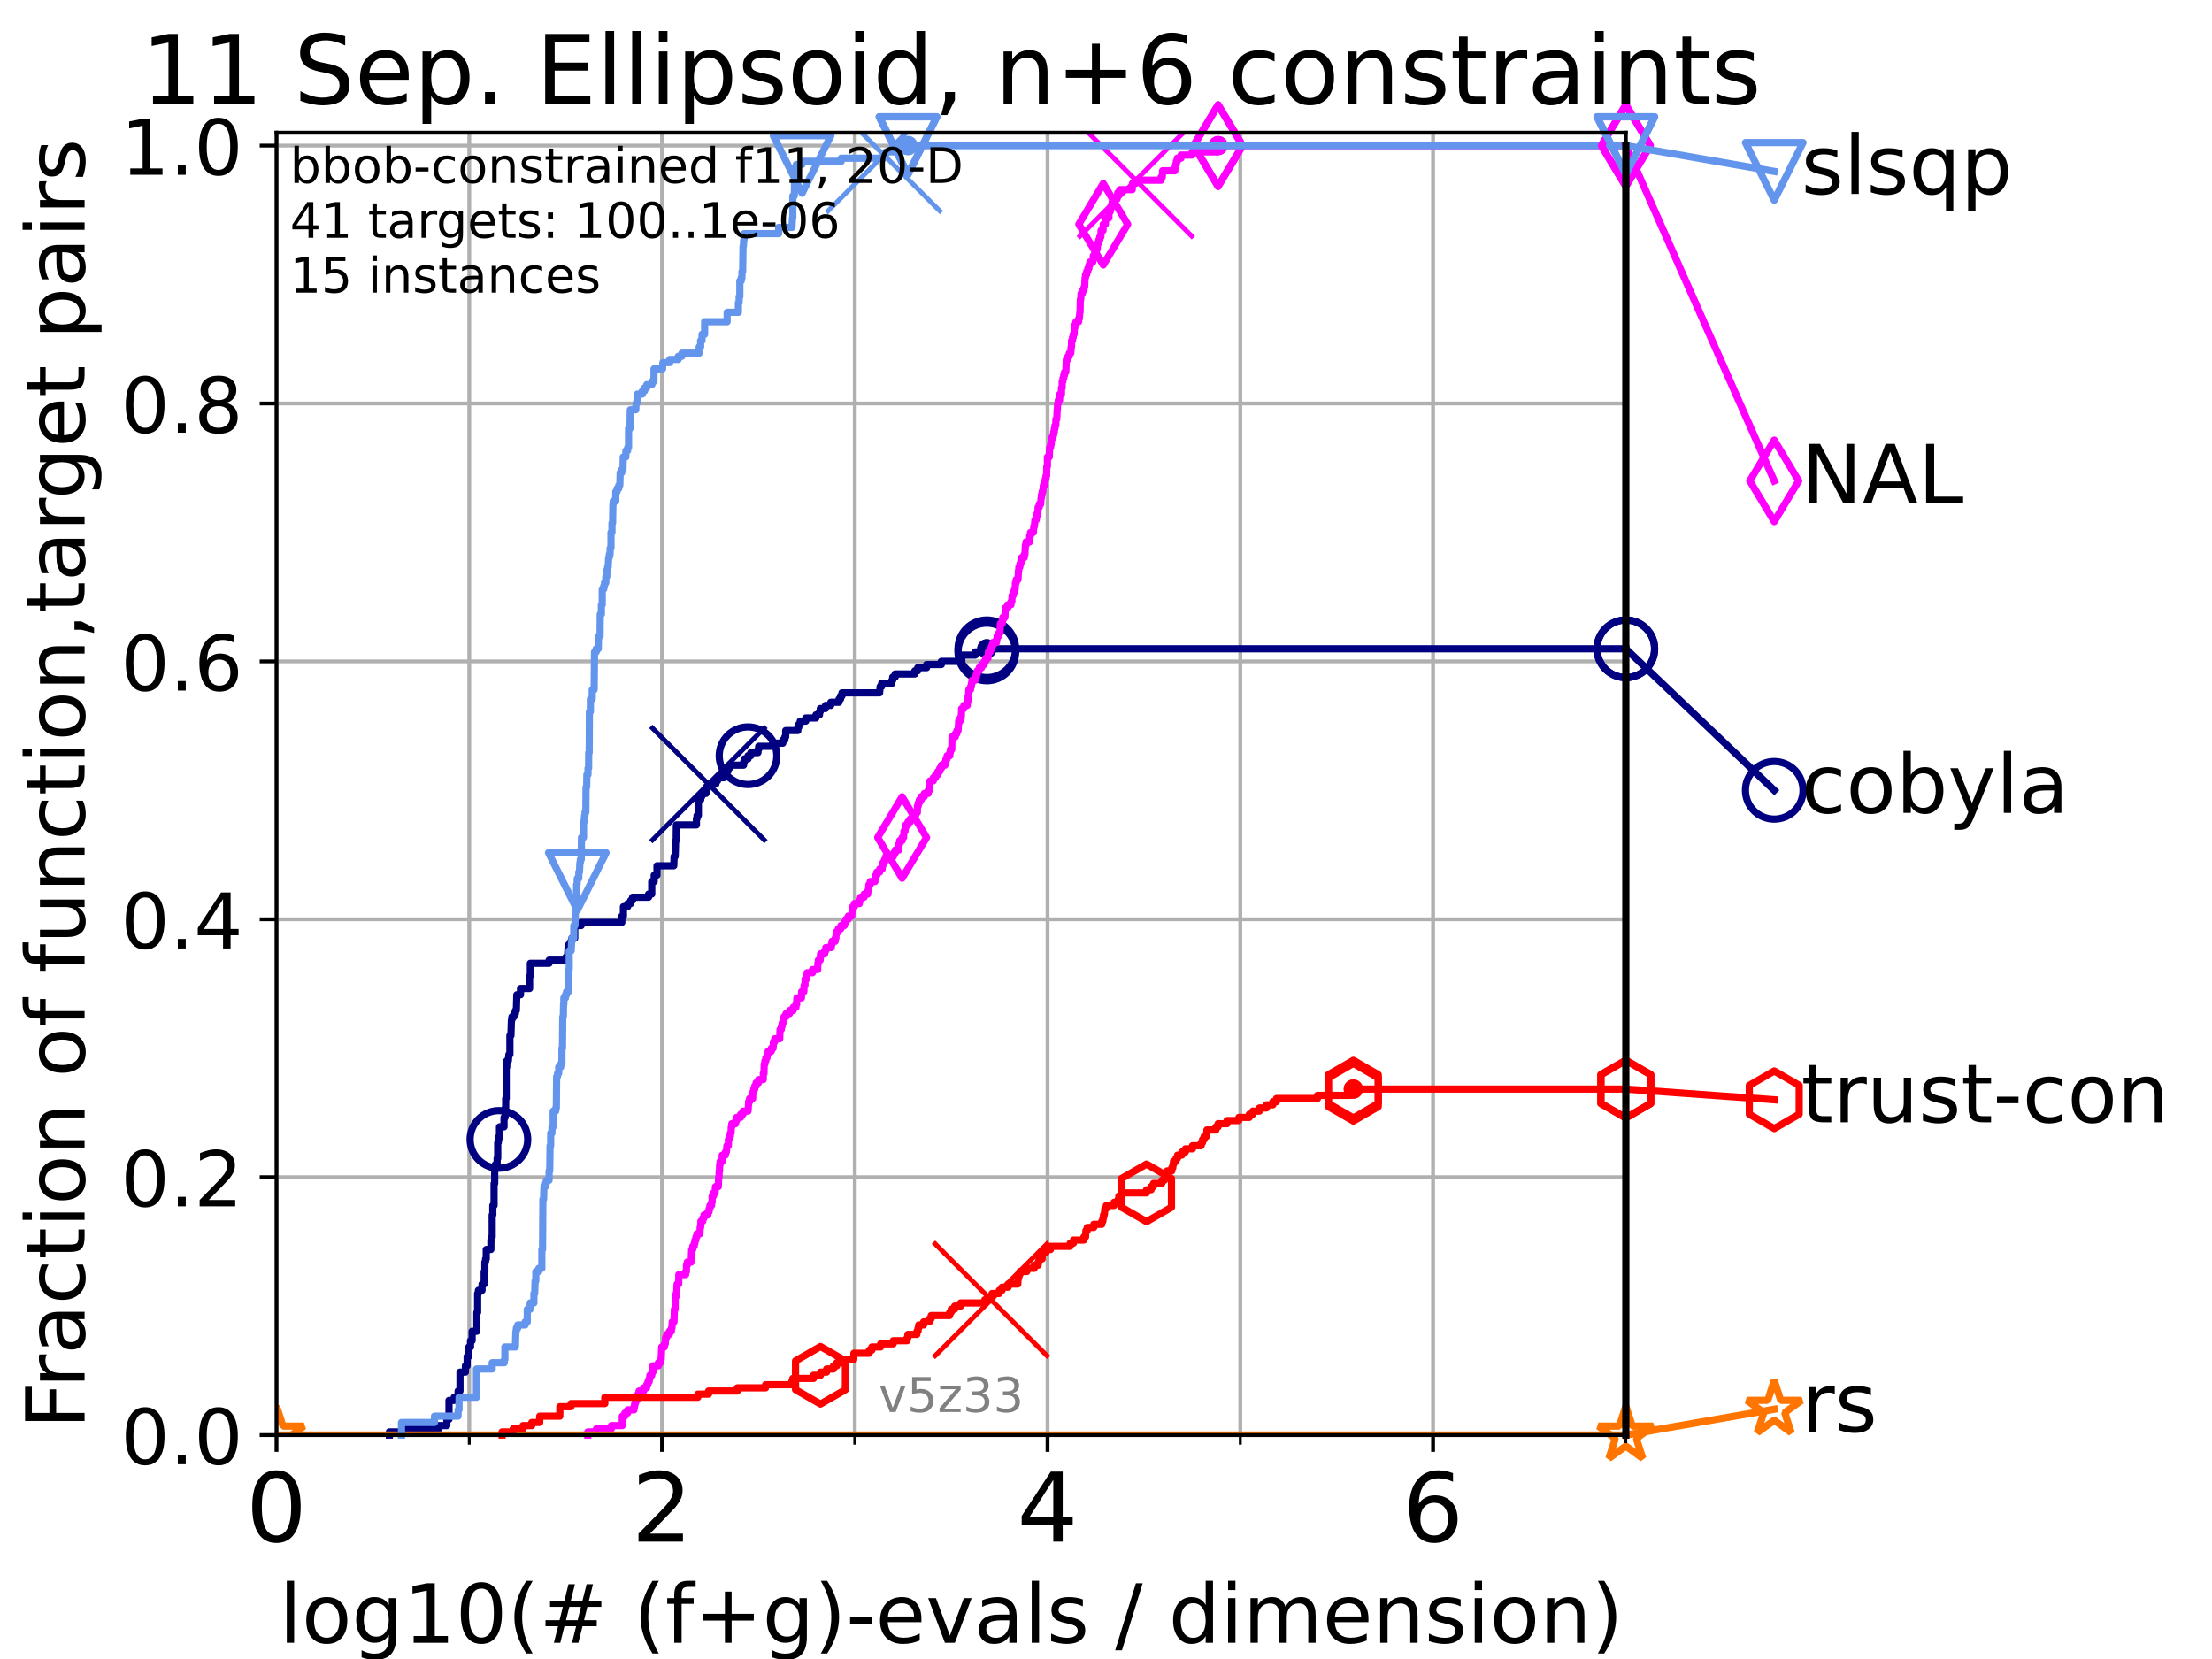 <?xml version="1.0" encoding="utf-8" standalone="no"?>
<!DOCTYPE svg PUBLIC "-//W3C//DTD SVG 1.1//EN"
  "http://www.w3.org/Graphics/SVG/1.1/DTD/svg11.dtd">
<!-- Created with matplotlib (https://matplotlib.org/) -->
<svg height="345.6pt" version="1.1" viewBox="0 0 460.8 345.6" width="460.8pt" xmlns="http://www.w3.org/2000/svg" xmlns:xlink="http://www.w3.org/1999/xlink">
 <defs>
  <style type="text/css">*{stroke-linecap:butt;stroke-linejoin:round;}</style>
 </defs>
 <g id="figure_1">
  <g id="patch_1">
   <path d="M 0 345.6 
L 460.8 345.6 
L 460.8 0 
L 0 0 
z
" style="fill:#ffffff;"/>
  </g>
  <g id="axes_1">
   <g id="patch_2">
    <path d="M 57.6 298.944 
L 338.688 298.944 
L 338.688 27.648 
L 57.6 27.648 
z
" style="fill:#ffffff;"/>
   </g>
   <g id="matplotlib.axis_1">
    <g id="xtick_1">
     <g id="line2d_1">
      <path clip-path="url(#p93282adf6a)" d="M 57.6 298.944 
L 57.6 27.648 
" style="fill:none;stroke:#b0b0b0;stroke-linecap:square;stroke-width:0.8;"/>
     </g>
     <g id="line2d_2">
      <defs>
       <path d="M 0 0 
L 0 3.5 
" id="m509ebee64c" style="stroke:#000000;stroke-width:0.8;"/>
      </defs>
      <g>
       <use style="stroke:#000000;stroke-width:0.8;" x="57.6" xlink:href="#m509ebee64c" y="298.944"/>
      </g>
     </g>
     <g id="text_1">
      <!-- 0 -->
      <g transform="translate(51.237 321.141)scale(0.2 -0.2)">
       <defs>
        <path d="M 31.781 66.406 
Q 24.172 66.406 20.328 58.906 
Q 16.5 51.422 16.5 36.375 
Q 16.5 21.391 20.328 13.891 
Q 24.172 6.391 31.781 6.391 
Q 39.453 6.391 43.281 13.891 
Q 47.125 21.391 47.125 36.375 
Q 47.125 51.422 43.281 58.906 
Q 39.453 66.406 31.781 66.406 
z
M 31.781 74.219 
Q 44.047 74.219 50.516 64.516 
Q 56.984 54.828 56.984 36.375 
Q 56.984 17.969 50.516 8.266 
Q 44.047 -1.422 31.781 -1.422 
Q 19.531 -1.422 13.062 8.266 
Q 6.594 17.969 6.594 36.375 
Q 6.594 54.828 13.062 64.516 
Q 19.531 74.219 31.781 74.219 
z
" id="DejaVuSans-48"/>
       </defs>
       <use xlink:href="#DejaVuSans-48"/>
      </g>
     </g>
    </g>
    <g id="xtick_2">
     <g id="line2d_3">
      <path clip-path="url(#p93282adf6a)" d="M 137.911 298.944 
L 137.911 27.648 
" style="fill:none;stroke:#b0b0b0;stroke-linecap:square;stroke-width:0.8;"/>
     </g>
     <g id="line2d_4">
      <g>
       <use style="stroke:#000000;stroke-width:0.8;" x="137.911" xlink:href="#m509ebee64c" y="298.944"/>
      </g>
     </g>
     <g id="text_2">
      <!-- 2 -->
      <g transform="translate(131.548 321.141)scale(0.2 -0.2)">
       <defs>
        <path d="M 19.188 8.297 
L 53.609 8.297 
L 53.609 0 
L 7.328 0 
L 7.328 8.297 
Q 12.938 14.109 22.625 23.891 
Q 32.328 33.688 34.812 36.531 
Q 39.547 41.844 41.422 45.531 
Q 43.312 49.219 43.312 52.781 
Q 43.312 58.594 39.234 62.25 
Q 35.156 65.922 28.609 65.922 
Q 23.969 65.922 18.812 64.312 
Q 13.672 62.703 7.812 59.422 
L 7.812 69.391 
Q 13.766 71.781 18.938 73 
Q 24.125 74.219 28.422 74.219 
Q 39.75 74.219 46.484 68.547 
Q 53.219 62.891 53.219 53.422 
Q 53.219 48.922 51.531 44.891 
Q 49.859 40.875 45.406 35.406 
Q 44.188 33.984 37.641 27.219 
Q 31.109 20.453 19.188 8.297 
z
" id="DejaVuSans-50"/>
       </defs>
       <use xlink:href="#DejaVuSans-50"/>
      </g>
     </g>
    </g>
    <g id="xtick_3">
     <g id="line2d_5">
      <path clip-path="url(#p93282adf6a)" d="M 218.222 298.944 
L 218.222 27.648 
" style="fill:none;stroke:#b0b0b0;stroke-linecap:square;stroke-width:0.8;"/>
     </g>
     <g id="line2d_6">
      <g>
       <use style="stroke:#000000;stroke-width:0.8;" x="218.222" xlink:href="#m509ebee64c" y="298.944"/>
      </g>
     </g>
     <g id="text_3">
      <!-- 4 -->
      <g transform="translate(211.859 321.141)scale(0.2 -0.2)">
       <defs>
        <path d="M 37.797 64.312 
L 12.891 25.391 
L 37.797 25.391 
z
M 35.203 72.906 
L 47.609 72.906 
L 47.609 25.391 
L 58.016 25.391 
L 58.016 17.188 
L 47.609 17.188 
L 47.609 0 
L 37.797 0 
L 37.797 17.188 
L 4.891 17.188 
L 4.891 26.703 
z
" id="DejaVuSans-52"/>
       </defs>
       <use xlink:href="#DejaVuSans-52"/>
      </g>
     </g>
    </g>
    <g id="xtick_4">
     <g id="line2d_7">
      <path clip-path="url(#p93282adf6a)" d="M 298.533 298.944 
L 298.533 27.648 
" style="fill:none;stroke:#b0b0b0;stroke-linecap:square;stroke-width:0.8;"/>
     </g>
     <g id="line2d_8">
      <g>
       <use style="stroke:#000000;stroke-width:0.8;" x="298.533" xlink:href="#m509ebee64c" y="298.944"/>
      </g>
     </g>
     <g id="text_4">
      <!-- 6 -->
      <g transform="translate(292.17 321.141)scale(0.2 -0.2)">
       <defs>
        <path d="M 33.016 40.375 
Q 26.375 40.375 22.484 35.828 
Q 18.609 31.297 18.609 23.391 
Q 18.609 15.531 22.484 10.953 
Q 26.375 6.391 33.016 6.391 
Q 39.656 6.391 43.531 10.953 
Q 47.406 15.531 47.406 23.391 
Q 47.406 31.297 43.531 35.828 
Q 39.656 40.375 33.016 40.375 
z
M 52.594 71.297 
L 52.594 62.312 
Q 48.875 64.062 45.094 64.984 
Q 41.312 65.922 37.594 65.922 
Q 27.828 65.922 22.672 59.328 
Q 17.531 52.734 16.797 39.406 
Q 19.672 43.656 24.016 45.922 
Q 28.375 48.188 33.594 48.188 
Q 44.578 48.188 50.953 41.516 
Q 57.328 34.859 57.328 23.391 
Q 57.328 12.156 50.688 5.359 
Q 44.047 -1.422 33.016 -1.422 
Q 20.359 -1.422 13.672 8.266 
Q 6.984 17.969 6.984 36.375 
Q 6.984 53.656 15.188 63.938 
Q 23.391 74.219 37.203 74.219 
Q 40.922 74.219 44.703 73.484 
Q 48.484 72.75 52.594 71.297 
z
" id="DejaVuSans-54"/>
       </defs>
       <use xlink:href="#DejaVuSans-54"/>
      </g>
     </g>
    </g>
    <g id="xtick_5">
     <g id="line2d_9">
      <path clip-path="url(#p93282adf6a)" d="M 97.755 298.944 
L 97.755 27.648 
" style="fill:none;stroke:#b0b0b0;stroke-linecap:square;stroke-width:0.8;"/>
     </g>
     <g id="line2d_10">
      <defs>
       <path d="M 0 0 
L 0 2 
" id="ma498f2f327" style="stroke:#000000;stroke-width:0.6;"/>
      </defs>
      <g>
       <use style="stroke:#000000;stroke-width:0.6;" x="97.755" xlink:href="#ma498f2f327" y="298.944"/>
      </g>
     </g>
    </g>
    <g id="xtick_6">
     <g id="line2d_11">
      <path clip-path="url(#p93282adf6a)" d="M 178.066 298.944 
L 178.066 27.648 
" style="fill:none;stroke:#b0b0b0;stroke-linecap:square;stroke-width:0.8;"/>
     </g>
     <g id="line2d_12">
      <g>
       <use style="stroke:#000000;stroke-width:0.6;" x="178.066" xlink:href="#ma498f2f327" y="298.944"/>
      </g>
     </g>
    </g>
    <g id="xtick_7">
     <g id="line2d_13">
      <path clip-path="url(#p93282adf6a)" d="M 258.377 298.944 
L 258.377 27.648 
" style="fill:none;stroke:#b0b0b0;stroke-linecap:square;stroke-width:0.8;"/>
     </g>
     <g id="line2d_14">
      <g>
       <use style="stroke:#000000;stroke-width:0.6;" x="258.377" xlink:href="#ma498f2f327" y="298.944"/>
      </g>
     </g>
    </g>
    <g id="xtick_8">
     <g id="line2d_15">
      <path clip-path="url(#p93282adf6a)" d="M 338.688 298.944 
L 338.688 27.648 
" style="fill:none;stroke:#b0b0b0;stroke-linecap:square;stroke-width:0.8;"/>
     </g>
     <g id="line2d_16">
      <g>
       <use style="stroke:#000000;stroke-width:0.6;" x="338.688" xlink:href="#ma498f2f327" y="298.944"/>
      </g>
     </g>
    </g>
    <g id="text_5">
     <!-- log10(# (f+g)-evals / dimension) -->
     <g transform="translate(58.145 342.218)scale(0.17 -0.17)">
      <defs>
       <path d="M 9.422 75.984 
L 18.406 75.984 
L 18.406 0 
L 9.422 0 
z
" id="DejaVuSans-108"/>
       <path d="M 30.609 48.391 
Q 23.391 48.391 19.188 42.75 
Q 14.984 37.109 14.984 27.297 
Q 14.984 17.484 19.156 11.844 
Q 23.344 6.203 30.609 6.203 
Q 37.797 6.203 41.984 11.859 
Q 46.188 17.531 46.188 27.297 
Q 46.188 37.016 41.984 42.703 
Q 37.797 48.391 30.609 48.391 
z
M 30.609 56 
Q 42.328 56 49.016 48.375 
Q 55.719 40.766 55.719 27.297 
Q 55.719 13.875 49.016 6.219 
Q 42.328 -1.422 30.609 -1.422 
Q 18.844 -1.422 12.172 6.219 
Q 5.516 13.875 5.516 27.297 
Q 5.516 40.766 12.172 48.375 
Q 18.844 56 30.609 56 
z
" id="DejaVuSans-111"/>
       <path d="M 45.406 27.984 
Q 45.406 37.75 41.375 43.109 
Q 37.359 48.484 30.078 48.484 
Q 22.859 48.484 18.828 43.109 
Q 14.797 37.75 14.797 27.984 
Q 14.797 18.266 18.828 12.891 
Q 22.859 7.516 30.078 7.516 
Q 37.359 7.516 41.375 12.891 
Q 45.406 18.266 45.406 27.984 
z
M 54.391 6.781 
Q 54.391 -7.172 48.188 -13.984 
Q 42 -20.797 29.203 -20.797 
Q 24.469 -20.797 20.266 -20.094 
Q 16.062 -19.391 12.109 -17.922 
L 12.109 -9.188 
Q 16.062 -11.328 19.922 -12.344 
Q 23.781 -13.375 27.781 -13.375 
Q 36.625 -13.375 41.016 -8.766 
Q 45.406 -4.156 45.406 5.172 
L 45.406 9.625 
Q 42.625 4.781 38.281 2.391 
Q 33.938 0 27.875 0 
Q 17.828 0 11.672 7.656 
Q 5.516 15.328 5.516 27.984 
Q 5.516 40.672 11.672 48.328 
Q 17.828 56 27.875 56 
Q 33.938 56 38.281 53.609 
Q 42.625 51.219 45.406 46.391 
L 45.406 54.688 
L 54.391 54.688 
z
" id="DejaVuSans-103"/>
       <path d="M 12.406 8.297 
L 28.516 8.297 
L 28.516 63.922 
L 10.984 60.406 
L 10.984 69.391 
L 28.422 72.906 
L 38.281 72.906 
L 38.281 8.297 
L 54.391 8.297 
L 54.391 0 
L 12.406 0 
z
" id="DejaVuSans-49"/>
       <path d="M 31 75.875 
Q 24.469 64.656 21.281 53.656 
Q 18.109 42.672 18.109 31.391 
Q 18.109 20.125 21.312 9.062 
Q 24.516 -2 31 -13.188 
L 23.188 -13.188 
Q 15.875 -1.703 12.234 9.375 
Q 8.594 20.453 8.594 31.391 
Q 8.594 42.281 12.203 53.312 
Q 15.828 64.359 23.188 75.875 
z
" id="DejaVuSans-40"/>
       <path d="M 51.125 44 
L 36.922 44 
L 32.812 27.688 
L 47.125 27.688 
z
M 43.797 71.781 
L 38.719 51.516 
L 52.984 51.516 
L 58.109 71.781 
L 65.922 71.781 
L 60.891 51.516 
L 76.125 51.516 
L 76.125 44 
L 58.984 44 
L 54.984 27.688 
L 70.516 27.688 
L 70.516 20.219 
L 53.078 20.219 
L 48 0 
L 40.188 0 
L 45.219 20.219 
L 30.906 20.219 
L 25.875 0 
L 18.016 0 
L 23.094 20.219 
L 7.719 20.219 
L 7.719 27.688 
L 24.906 27.688 
L 29 44 
L 13.281 44 
L 13.281 51.516 
L 30.906 51.516 
L 35.891 71.781 
z
" id="DejaVuSans-35"/>
       <path id="DejaVuSans-32"/>
       <path d="M 37.109 75.984 
L 37.109 68.5 
L 28.516 68.5 
Q 23.688 68.5 21.797 66.547 
Q 19.922 64.594 19.922 59.516 
L 19.922 54.688 
L 34.719 54.688 
L 34.719 47.703 
L 19.922 47.703 
L 19.922 0 
L 10.891 0 
L 10.891 47.703 
L 2.297 47.703 
L 2.297 54.688 
L 10.891 54.688 
L 10.891 58.5 
Q 10.891 67.625 15.141 71.797 
Q 19.391 75.984 28.609 75.984 
z
" id="DejaVuSans-102"/>
       <path d="M 46 62.703 
L 46 35.5 
L 73.188 35.5 
L 73.188 27.203 
L 46 27.203 
L 46 0 
L 37.797 0 
L 37.797 27.203 
L 10.594 27.203 
L 10.594 35.5 
L 37.797 35.5 
L 37.797 62.703 
z
" id="DejaVuSans-43"/>
       <path d="M 8.016 75.875 
L 15.828 75.875 
Q 23.141 64.359 26.781 53.312 
Q 30.422 42.281 30.422 31.391 
Q 30.422 20.453 26.781 9.375 
Q 23.141 -1.703 15.828 -13.188 
L 8.016 -13.188 
Q 14.5 -2 17.703 9.062 
Q 20.906 20.125 20.906 31.391 
Q 20.906 42.672 17.703 53.656 
Q 14.5 64.656 8.016 75.875 
z
" id="DejaVuSans-41"/>
       <path d="M 4.891 31.391 
L 31.203 31.391 
L 31.203 23.391 
L 4.891 23.391 
z
" id="DejaVuSans-45"/>
       <path d="M 56.203 29.594 
L 56.203 25.203 
L 14.891 25.203 
Q 15.484 15.922 20.484 11.062 
Q 25.484 6.203 34.422 6.203 
Q 39.594 6.203 44.453 7.469 
Q 49.312 8.734 54.109 11.281 
L 54.109 2.781 
Q 49.266 0.734 44.188 -0.344 
Q 39.109 -1.422 33.891 -1.422 
Q 20.797 -1.422 13.156 6.188 
Q 5.516 13.812 5.516 26.812 
Q 5.516 40.234 12.766 48.109 
Q 20.016 56 32.328 56 
Q 43.359 56 49.781 48.891 
Q 56.203 41.797 56.203 29.594 
z
M 47.219 32.234 
Q 47.125 39.594 43.094 43.984 
Q 39.062 48.391 32.422 48.391 
Q 24.906 48.391 20.391 44.141 
Q 15.875 39.891 15.188 32.172 
z
" id="DejaVuSans-101"/>
       <path d="M 2.984 54.688 
L 12.5 54.688 
L 29.594 8.797 
L 46.688 54.688 
L 56.203 54.688 
L 35.688 0 
L 23.484 0 
z
" id="DejaVuSans-118"/>
       <path d="M 34.281 27.484 
Q 23.391 27.484 19.188 25 
Q 14.984 22.516 14.984 16.5 
Q 14.984 11.719 18.141 8.906 
Q 21.297 6.109 26.703 6.109 
Q 34.188 6.109 38.703 11.406 
Q 43.219 16.703 43.219 25.484 
L 43.219 27.484 
z
M 52.203 31.203 
L 52.203 0 
L 43.219 0 
L 43.219 8.297 
Q 40.141 3.328 35.547 0.953 
Q 30.953 -1.422 24.312 -1.422 
Q 15.922 -1.422 10.953 3.297 
Q 6 8.016 6 15.922 
Q 6 25.141 12.172 29.828 
Q 18.359 34.516 30.609 34.516 
L 43.219 34.516 
L 43.219 35.406 
Q 43.219 41.609 39.141 45 
Q 35.062 48.391 27.688 48.391 
Q 23 48.391 18.547 47.266 
Q 14.109 46.141 10.016 43.891 
L 10.016 52.203 
Q 14.938 54.109 19.578 55.047 
Q 24.219 56 28.609 56 
Q 40.484 56 46.344 49.844 
Q 52.203 43.703 52.203 31.203 
z
" id="DejaVuSans-97"/>
       <path d="M 44.281 53.078 
L 44.281 44.578 
Q 40.484 46.531 36.375 47.5 
Q 32.281 48.484 27.875 48.484 
Q 21.188 48.484 17.844 46.438 
Q 14.5 44.391 14.5 40.281 
Q 14.5 37.156 16.891 35.375 
Q 19.281 33.594 26.516 31.984 
L 29.594 31.297 
Q 39.156 29.25 43.188 25.516 
Q 47.219 21.781 47.219 15.094 
Q 47.219 7.469 41.188 3.016 
Q 35.156 -1.422 24.609 -1.422 
Q 20.219 -1.422 15.453 -0.562 
Q 10.688 0.297 5.422 2 
L 5.422 11.281 
Q 10.406 8.688 15.234 7.391 
Q 20.062 6.109 24.812 6.109 
Q 31.156 6.109 34.562 8.281 
Q 37.984 10.453 37.984 14.406 
Q 37.984 18.062 35.516 20.016 
Q 33.062 21.969 24.703 23.781 
L 21.578 24.516 
Q 13.234 26.266 9.516 29.906 
Q 5.812 33.547 5.812 39.891 
Q 5.812 47.609 11.281 51.797 
Q 16.75 56 26.812 56 
Q 31.781 56 36.172 55.266 
Q 40.578 54.547 44.281 53.078 
z
" id="DejaVuSans-115"/>
       <path d="M 25.391 72.906 
L 33.688 72.906 
L 8.297 -9.281 
L 0 -9.281 
z
" id="DejaVuSans-47"/>
       <path d="M 45.406 46.391 
L 45.406 75.984 
L 54.391 75.984 
L 54.391 0 
L 45.406 0 
L 45.406 8.203 
Q 42.578 3.328 38.25 0.953 
Q 33.938 -1.422 27.875 -1.422 
Q 17.969 -1.422 11.734 6.484 
Q 5.516 14.406 5.516 27.297 
Q 5.516 40.188 11.734 48.094 
Q 17.969 56 27.875 56 
Q 33.938 56 38.25 53.625 
Q 42.578 51.266 45.406 46.391 
z
M 14.797 27.297 
Q 14.797 17.391 18.875 11.75 
Q 22.953 6.109 30.078 6.109 
Q 37.203 6.109 41.297 11.75 
Q 45.406 17.391 45.406 27.297 
Q 45.406 37.203 41.297 42.844 
Q 37.203 48.484 30.078 48.484 
Q 22.953 48.484 18.875 42.844 
Q 14.797 37.203 14.797 27.297 
z
" id="DejaVuSans-100"/>
       <path d="M 9.422 54.688 
L 18.406 54.688 
L 18.406 0 
L 9.422 0 
z
M 9.422 75.984 
L 18.406 75.984 
L 18.406 64.594 
L 9.422 64.594 
z
" id="DejaVuSans-105"/>
       <path d="M 52 44.188 
Q 55.375 50.25 60.062 53.125 
Q 64.75 56 71.094 56 
Q 79.641 56 84.281 50.016 
Q 88.922 44.047 88.922 33.016 
L 88.922 0 
L 79.891 0 
L 79.891 32.719 
Q 79.891 40.578 77.094 44.375 
Q 74.312 48.188 68.609 48.188 
Q 61.625 48.188 57.562 43.547 
Q 53.516 38.922 53.516 30.906 
L 53.516 0 
L 44.484 0 
L 44.484 32.719 
Q 44.484 40.625 41.703 44.406 
Q 38.922 48.188 33.109 48.188 
Q 26.219 48.188 22.156 43.531 
Q 18.109 38.875 18.109 30.906 
L 18.109 0 
L 9.078 0 
L 9.078 54.688 
L 18.109 54.688 
L 18.109 46.188 
Q 21.188 51.219 25.484 53.609 
Q 29.781 56 35.688 56 
Q 41.656 56 45.828 52.969 
Q 50 49.953 52 44.188 
z
" id="DejaVuSans-109"/>
       <path d="M 54.891 33.016 
L 54.891 0 
L 45.906 0 
L 45.906 32.719 
Q 45.906 40.484 42.875 44.328 
Q 39.844 48.188 33.797 48.188 
Q 26.516 48.188 22.312 43.547 
Q 18.109 38.922 18.109 30.906 
L 18.109 0 
L 9.078 0 
L 9.078 54.688 
L 18.109 54.688 
L 18.109 46.188 
Q 21.344 51.125 25.703 53.562 
Q 30.078 56 35.797 56 
Q 45.219 56 50.047 50.172 
Q 54.891 44.344 54.891 33.016 
z
" id="DejaVuSans-110"/>
      </defs>
      <use xlink:href="#DejaVuSans-108"/>
      <use x="27.783" xlink:href="#DejaVuSans-111"/>
      <use x="88.965" xlink:href="#DejaVuSans-103"/>
      <use x="152.441" xlink:href="#DejaVuSans-49"/>
      <use x="216.064" xlink:href="#DejaVuSans-48"/>
      <use x="279.688" xlink:href="#DejaVuSans-40"/>
      <use x="318.701" xlink:href="#DejaVuSans-35"/>
      <use x="402.49" xlink:href="#DejaVuSans-32"/>
      <use x="434.277" xlink:href="#DejaVuSans-40"/>
      <use x="473.291" xlink:href="#DejaVuSans-102"/>
      <use x="508.496" xlink:href="#DejaVuSans-43"/>
      <use x="592.285" xlink:href="#DejaVuSans-103"/>
      <use x="655.762" xlink:href="#DejaVuSans-41"/>
      <use x="694.775" xlink:href="#DejaVuSans-45"/>
      <use x="730.859" xlink:href="#DejaVuSans-101"/>
      <use x="792.383" xlink:href="#DejaVuSans-118"/>
      <use x="851.562" xlink:href="#DejaVuSans-97"/>
      <use x="912.842" xlink:href="#DejaVuSans-108"/>
      <use x="940.625" xlink:href="#DejaVuSans-115"/>
      <use x="992.725" xlink:href="#DejaVuSans-32"/>
      <use x="1024.512" xlink:href="#DejaVuSans-47"/>
      <use x="1058.203" xlink:href="#DejaVuSans-32"/>
      <use x="1089.99" xlink:href="#DejaVuSans-100"/>
      <use x="1153.467" xlink:href="#DejaVuSans-105"/>
      <use x="1181.25" xlink:href="#DejaVuSans-109"/>
      <use x="1278.662" xlink:href="#DejaVuSans-101"/>
      <use x="1340.186" xlink:href="#DejaVuSans-110"/>
      <use x="1403.564" xlink:href="#DejaVuSans-115"/>
      <use x="1455.664" xlink:href="#DejaVuSans-105"/>
      <use x="1483.447" xlink:href="#DejaVuSans-111"/>
      <use x="1544.629" xlink:href="#DejaVuSans-110"/>
      <use x="1608.008" xlink:href="#DejaVuSans-41"/>
     </g>
    </g>
   </g>
   <g id="matplotlib.axis_2">
    <g id="ytick_1">
     <g id="line2d_17">
      <path clip-path="url(#p93282adf6a)" d="M 57.6 298.944 
L 338.688 298.944 
" style="fill:none;stroke:#b0b0b0;stroke-linecap:square;stroke-width:0.8;"/>
     </g>
     <g id="line2d_18">
      <defs>
       <path d="M 0 0 
L -3.5 0 
" id="m21df519978" style="stroke:#000000;stroke-width:0.8;"/>
      </defs>
      <g>
       <use style="stroke:#000000;stroke-width:0.8;" x="57.6" xlink:href="#m21df519978" y="298.944"/>
      </g>
     </g>
     <g id="text_6">
      <!-- 0.0 -->
      <g transform="translate(25.155 305.023)scale(0.16 -0.16)">
       <defs>
        <path d="M 10.688 12.406 
L 21 12.406 
L 21 0 
L 10.688 0 
z
" id="DejaVuSans-46"/>
       </defs>
       <use xlink:href="#DejaVuSans-48"/>
       <use x="63.623" xlink:href="#DejaVuSans-46"/>
       <use x="95.41" xlink:href="#DejaVuSans-48"/>
      </g>
     </g>
    </g>
    <g id="ytick_2">
     <g id="line2d_19">
      <path clip-path="url(#p93282adf6a)" d="M 57.6 245.222 
L 338.688 245.222 
" style="fill:none;stroke:#b0b0b0;stroke-linecap:square;stroke-width:0.8;"/>
     </g>
     <g id="line2d_20">
      <g>
       <use style="stroke:#000000;stroke-width:0.8;" x="57.6" xlink:href="#m21df519978" y="245.222"/>
      </g>
     </g>
     <g id="text_7">
      <!-- 0.2 -->
      <g transform="translate(25.155 251.301)scale(0.16 -0.16)">
       <use xlink:href="#DejaVuSans-48"/>
       <use x="63.623" xlink:href="#DejaVuSans-46"/>
       <use x="95.41" xlink:href="#DejaVuSans-50"/>
      </g>
     </g>
    </g>
    <g id="ytick_3">
     <g id="line2d_21">
      <path clip-path="url(#p93282adf6a)" d="M 57.6 191.5 
L 338.688 191.5 
" style="fill:none;stroke:#b0b0b0;stroke-linecap:square;stroke-width:0.8;"/>
     </g>
     <g id="line2d_22">
      <g>
       <use style="stroke:#000000;stroke-width:0.8;" x="57.6" xlink:href="#m21df519978" y="191.5"/>
      </g>
     </g>
     <g id="text_8">
      <!-- 0.4 -->
      <g transform="translate(25.155 197.579)scale(0.16 -0.16)">
       <use xlink:href="#DejaVuSans-48"/>
       <use x="63.623" xlink:href="#DejaVuSans-46"/>
       <use x="95.41" xlink:href="#DejaVuSans-52"/>
      </g>
     </g>
    </g>
    <g id="ytick_4">
     <g id="line2d_23">
      <path clip-path="url(#p93282adf6a)" d="M 57.6 137.778 
L 338.688 137.778 
" style="fill:none;stroke:#b0b0b0;stroke-linecap:square;stroke-width:0.8;"/>
     </g>
     <g id="line2d_24">
      <g>
       <use style="stroke:#000000;stroke-width:0.8;" x="57.6" xlink:href="#m21df519978" y="137.778"/>
      </g>
     </g>
     <g id="text_9">
      <!-- 0.6 -->
      <g transform="translate(25.155 143.857)scale(0.16 -0.16)">
       <use xlink:href="#DejaVuSans-48"/>
       <use x="63.623" xlink:href="#DejaVuSans-46"/>
       <use x="95.41" xlink:href="#DejaVuSans-54"/>
      </g>
     </g>
    </g>
    <g id="ytick_5">
     <g id="line2d_25">
      <path clip-path="url(#p93282adf6a)" d="M 57.6 84.056 
L 338.688 84.056 
" style="fill:none;stroke:#b0b0b0;stroke-linecap:square;stroke-width:0.8;"/>
     </g>
     <g id="line2d_26">
      <g>
       <use style="stroke:#000000;stroke-width:0.8;" x="57.6" xlink:href="#m21df519978" y="84.056"/>
      </g>
     </g>
     <g id="text_10">
      <!-- 0.8 -->
      <g transform="translate(25.155 90.135)scale(0.16 -0.16)">
       <defs>
        <path d="M 31.781 34.625 
Q 24.75 34.625 20.719 30.859 
Q 16.703 27.094 16.703 20.516 
Q 16.703 13.922 20.719 10.156 
Q 24.75 6.391 31.781 6.391 
Q 38.812 6.391 42.859 10.172 
Q 46.922 13.969 46.922 20.516 
Q 46.922 27.094 42.891 30.859 
Q 38.875 34.625 31.781 34.625 
z
M 21.922 38.812 
Q 15.578 40.375 12.031 44.719 
Q 8.5 49.078 8.5 55.328 
Q 8.5 64.062 14.719 69.141 
Q 20.953 74.219 31.781 74.219 
Q 42.672 74.219 48.875 69.141 
Q 55.078 64.062 55.078 55.328 
Q 55.078 49.078 51.531 44.719 
Q 48 40.375 41.703 38.812 
Q 48.828 37.156 52.797 32.312 
Q 56.781 27.484 56.781 20.516 
Q 56.781 9.906 50.312 4.234 
Q 43.844 -1.422 31.781 -1.422 
Q 19.734 -1.422 13.25 4.234 
Q 6.781 9.906 6.781 20.516 
Q 6.781 27.484 10.781 32.312 
Q 14.797 37.156 21.922 38.812 
z
M 18.312 54.391 
Q 18.312 48.734 21.844 45.562 
Q 25.391 42.391 31.781 42.391 
Q 38.141 42.391 41.719 45.562 
Q 45.312 48.734 45.312 54.391 
Q 45.312 60.062 41.719 63.234 
Q 38.141 66.406 31.781 66.406 
Q 25.391 66.406 21.844 63.234 
Q 18.312 60.062 18.312 54.391 
z
" id="DejaVuSans-56"/>
       </defs>
       <use xlink:href="#DejaVuSans-48"/>
       <use x="63.623" xlink:href="#DejaVuSans-46"/>
       <use x="95.41" xlink:href="#DejaVuSans-56"/>
      </g>
     </g>
    </g>
    <g id="ytick_6">
     <g id="line2d_27">
      <path clip-path="url(#p93282adf6a)" d="M 57.6 30.334 
L 338.688 30.334 
" style="fill:none;stroke:#b0b0b0;stroke-linecap:square;stroke-width:0.8;"/>
     </g>
     <g id="line2d_28">
      <g>
       <use style="stroke:#000000;stroke-width:0.8;" x="57.6" xlink:href="#m21df519978" y="30.334"/>
      </g>
     </g>
     <g id="text_11">
      <!-- 1.0 -->
      <g transform="translate(25.155 36.413)scale(0.16 -0.16)">
       <use xlink:href="#DejaVuSans-49"/>
       <use x="63.623" xlink:href="#DejaVuSans-46"/>
       <use x="95.41" xlink:href="#DejaVuSans-48"/>
      </g>
     </g>
    </g>
    <g id="text_12">
     <!-- Fraction of function,target pairs -->
     <g transform="translate(17.62 297.681)rotate(-90)scale(0.17 -0.17)">
      <defs>
       <path d="M 9.812 72.906 
L 51.703 72.906 
L 51.703 64.594 
L 19.672 64.594 
L 19.672 43.109 
L 48.578 43.109 
L 48.578 34.812 
L 19.672 34.812 
L 19.672 0 
L 9.812 0 
z
" id="DejaVuSans-70"/>
       <path d="M 41.109 46.297 
Q 39.594 47.172 37.812 47.578 
Q 36.031 48 33.891 48 
Q 26.266 48 22.188 43.047 
Q 18.109 38.094 18.109 28.812 
L 18.109 0 
L 9.078 0 
L 9.078 54.688 
L 18.109 54.688 
L 18.109 46.188 
Q 20.953 51.172 25.484 53.578 
Q 30.031 56 36.531 56 
Q 37.453 56 38.578 55.875 
Q 39.703 55.766 41.062 55.516 
z
" id="DejaVuSans-114"/>
       <path d="M 48.781 52.594 
L 48.781 44.188 
Q 44.969 46.297 41.141 47.344 
Q 37.312 48.391 33.406 48.391 
Q 24.656 48.391 19.812 42.844 
Q 14.984 37.312 14.984 27.297 
Q 14.984 17.281 19.812 11.734 
Q 24.656 6.203 33.406 6.203 
Q 37.312 6.203 41.141 7.25 
Q 44.969 8.297 48.781 10.406 
L 48.781 2.094 
Q 45.016 0.344 40.984 -0.531 
Q 36.969 -1.422 32.422 -1.422 
Q 20.062 -1.422 12.781 6.344 
Q 5.516 14.109 5.516 27.297 
Q 5.516 40.672 12.859 48.328 
Q 20.219 56 33.016 56 
Q 37.156 56 41.109 55.141 
Q 45.062 54.297 48.781 52.594 
z
" id="DejaVuSans-99"/>
       <path d="M 18.312 70.219 
L 18.312 54.688 
L 36.812 54.688 
L 36.812 47.703 
L 18.312 47.703 
L 18.312 18.016 
Q 18.312 11.328 20.141 9.422 
Q 21.969 7.516 27.594 7.516 
L 36.812 7.516 
L 36.812 0 
L 27.594 0 
Q 17.188 0 13.234 3.875 
Q 9.281 7.766 9.281 18.016 
L 9.281 47.703 
L 2.688 47.703 
L 2.688 54.688 
L 9.281 54.688 
L 9.281 70.219 
z
" id="DejaVuSans-116"/>
       <path d="M 8.5 21.578 
L 8.5 54.688 
L 17.484 54.688 
L 17.484 21.922 
Q 17.484 14.156 20.5 10.266 
Q 23.531 6.391 29.594 6.391 
Q 36.859 6.391 41.078 11.031 
Q 45.312 15.672 45.312 23.688 
L 45.312 54.688 
L 54.297 54.688 
L 54.297 0 
L 45.312 0 
L 45.312 8.406 
Q 42.047 3.422 37.719 1 
Q 33.406 -1.422 27.688 -1.422 
Q 18.266 -1.422 13.375 4.438 
Q 8.5 10.297 8.5 21.578 
z
M 31.109 56 
z
" id="DejaVuSans-117"/>
       <path d="M 11.719 12.406 
L 22.016 12.406 
L 22.016 4 
L 14.016 -11.625 
L 7.719 -11.625 
L 11.719 4 
z
" id="DejaVuSans-44"/>
       <path d="M 18.109 8.203 
L 18.109 -20.797 
L 9.078 -20.797 
L 9.078 54.688 
L 18.109 54.688 
L 18.109 46.391 
Q 20.953 51.266 25.266 53.625 
Q 29.594 56 35.594 56 
Q 45.562 56 51.781 48.094 
Q 58.016 40.188 58.016 27.297 
Q 58.016 14.406 51.781 6.484 
Q 45.562 -1.422 35.594 -1.422 
Q 29.594 -1.422 25.266 0.953 
Q 20.953 3.328 18.109 8.203 
z
M 48.688 27.297 
Q 48.688 37.203 44.609 42.844 
Q 40.531 48.484 33.406 48.484 
Q 26.266 48.484 22.188 42.844 
Q 18.109 37.203 18.109 27.297 
Q 18.109 17.391 22.188 11.75 
Q 26.266 6.109 33.406 6.109 
Q 40.531 6.109 44.609 11.75 
Q 48.688 17.391 48.688 27.297 
z
" id="DejaVuSans-112"/>
      </defs>
      <use xlink:href="#DejaVuSans-70"/>
      <use x="50.27" xlink:href="#DejaVuSans-114"/>
      <use x="91.383" xlink:href="#DejaVuSans-97"/>
      <use x="152.662" xlink:href="#DejaVuSans-99"/>
      <use x="207.643" xlink:href="#DejaVuSans-116"/>
      <use x="246.852" xlink:href="#DejaVuSans-105"/>
      <use x="274.635" xlink:href="#DejaVuSans-111"/>
      <use x="335.816" xlink:href="#DejaVuSans-110"/>
      <use x="399.195" xlink:href="#DejaVuSans-32"/>
      <use x="430.982" xlink:href="#DejaVuSans-111"/>
      <use x="492.164" xlink:href="#DejaVuSans-102"/>
      <use x="527.369" xlink:href="#DejaVuSans-32"/>
      <use x="559.156" xlink:href="#DejaVuSans-102"/>
      <use x="594.361" xlink:href="#DejaVuSans-117"/>
      <use x="657.74" xlink:href="#DejaVuSans-110"/>
      <use x="721.119" xlink:href="#DejaVuSans-99"/>
      <use x="776.1" xlink:href="#DejaVuSans-116"/>
      <use x="815.309" xlink:href="#DejaVuSans-105"/>
      <use x="843.092" xlink:href="#DejaVuSans-111"/>
      <use x="904.273" xlink:href="#DejaVuSans-110"/>
      <use x="967.652" xlink:href="#DejaVuSans-44"/>
      <use x="999.439" xlink:href="#DejaVuSans-116"/>
      <use x="1038.648" xlink:href="#DejaVuSans-97"/>
      <use x="1099.928" xlink:href="#DejaVuSans-114"/>
      <use x="1139.291" xlink:href="#DejaVuSans-103"/>
      <use x="1202.768" xlink:href="#DejaVuSans-101"/>
      <use x="1264.291" xlink:href="#DejaVuSans-116"/>
      <use x="1303.5" xlink:href="#DejaVuSans-32"/>
      <use x="1335.287" xlink:href="#DejaVuSans-112"/>
      <use x="1398.764" xlink:href="#DejaVuSans-97"/>
      <use x="1460.043" xlink:href="#DejaVuSans-105"/>
      <use x="1487.826" xlink:href="#DejaVuSans-114"/>
      <use x="1528.939" xlink:href="#DejaVuSans-115"/>
     </g>
    </g>
   </g>
   <g id="line2d_29">
    <defs>
     <path d="M 0 1.5 
C 0.398 1.5 0.779 1.342 1.061 1.061 
C 1.342 0.779 1.5 0.398 1.5 0 
C 1.5 -0.398 1.342 -0.779 1.061 -1.061 
C 0.779 -1.342 0.398 -1.5 0 -1.5 
C -0.398 -1.5 -0.779 -1.342 -1.061 -1.061 
C -1.342 -0.779 -1.5 -0.398 -1.5 0 
C -1.5 0.398 -1.342 0.779 -1.061 1.061 
C -0.779 1.342 -0.398 1.5 0 1.5 
z
" id="me72d77461e" style="stroke:#000080;"/>
    </defs>
    <g>
     <use style="fill:#000080;stroke:#000080;" x="205.571" xlink:href="#me72d77461e" y="135.157"/>
     <use style="fill:#000080;stroke:#000080;" x="205.571" xlink:href="#me72d77461e" y="135.157"/>
    </g>
   </g>
   <g id="line2d_30">
    <path d="M 81.109 298.944 
L 81.109 298.289 
L 84.773 298.289 
L 84.773 297.634 
L 91.41 297.634 
L 91.41 296.979 
L 93.084 296.979 
L 93.084 295.668 
L 93.534 295.668 
L 93.534 291.737 
L 94.611 291.737 
L 94.611 291.082 
L 95.427 291.082 
L 95.427 289.772 
L 95.821 289.772 
L 95.821 285.841 
L 96.952 285.841 
L 96.952 284.531 
L 97.314 284.531 
L 97.314 282.565 
L 97.668 282.565 
L 97.668 280.6 
L 98.015 280.6 
L 98.015 279.29 
L 98.355 279.29 
L 98.355 277.324 
L 99.338 277.324 
L 99.338 273.393 
L 99.497 273.393 
L 99.497 269.462 
L 99.654 269.462 
L 99.654 268.807 
L 100.419 268.807 
L 100.419 267.497 
L 100.862 267.497 
L 100.862 264.876 
L 101.007 264.876 
L 101.007 262.911 
L 101.152 262.911 
L 101.152 262.256 
L 101.295 262.256 
L 101.295 260.29 
L 102.264 260.29 
L 102.264 258.325 
L 102.398 258.325 
L 102.398 257.67 
L 102.531 257.67 
L 102.531 253.084 
L 102.663 253.084 
L 102.663 251.118 
L 102.924 251.118 
L 102.924 246.532 
L 103.054 246.532 
L 103.054 243.257 
L 103.182 243.257 
L 103.182 242.601 
L 103.561 242.601 
L 103.561 241.291 
L 103.685 241.291 
L 103.685 238.015 
L 103.809 238.015 
L 103.809 237.36 
L 103.932 237.36 
L 103.932 236.705 
L 104.054 236.705 
L 104.054 234.74 
L 105 234.74 
L 105 232.774 
L 105.229 232.774 
L 105.229 230.809 
L 105.342 230.809 
L 105.342 228.843 
L 105.454 228.843 
L 105.454 222.292 
L 105.566 222.292 
L 105.566 220.982 
L 105.897 220.982 
L 106.006 219.671 
L 106.222 219.671 
L 106.222 215.74 
L 106.436 215.74 
L 106.541 212.465 
L 106.646 212.465 
L 106.646 211.81 
L 107.06 211.81 
L 107.06 211.154 
L 107.365 211.154 
L 107.365 210.499 
L 107.564 210.499 
L 107.664 207.224 
L 108.437 207.224 
L 108.437 205.913 
L 110.317 205.913 
L 110.317 203.293 
L 110.485 203.293 
L 110.485 200.672 
L 114.385 200.672 
L 114.385 200.017 
L 117.903 200.017 
L 117.903 199.362 
L 118.23 199.362 
L 118.337 197.396 
L 118.497 197.396 
L 118.497 196.741 
L 118.917 196.741 
L 118.917 196.086 
L 119.123 196.086 
L 119.123 195.431 
L 119.727 195.431 
L 119.727 192.81 
L 121.06 192.81 
L 121.06 192.155 
L 129.532 192.155 
L 129.532 190.845 
L 129.867 190.845 
L 129.867 188.879 
L 130.757 188.879 
L 130.757 188.224 
L 131.402 188.224 
L 131.402 187.569 
L 131.778 187.569 
L 131.778 186.914 
L 135.107 186.914 
L 135.107 186.259 
L 135.77 186.259 
L 135.77 183.638 
L 136.276 183.638 
L 136.276 182.328 
L 136.86 182.328 
L 136.86 180.363 
L 140.356 180.363 
L 140.431 178.397 
L 140.656 178.397 
L 140.746 175.121 
L 140.864 175.121 
L 140.893 171.846 
L 145.08 171.846 
L 145.08 170.535 
L 145.207 170.535 
L 145.207 169.88 
L 145.48 169.88 
L 145.492 166.604 
L 145.971 166.604 
L 145.971 165.949 
L 146.184 165.949 
L 146.184 165.294 
L 147.072 165.294 
L 147.072 163.984 
L 147.565 163.984 
L 147.565 163.329 
L 149.132 163.329 
L 149.132 162.674 
L 149.468 162.674 
L 149.468 162.018 
L 150.783 162.018 
L 150.783 160.708 
L 151.629 160.708 
L 151.629 160.053 
L 151.948 160.053 
L 151.948 159.398 
L 154.906 159.398 
L 154.906 158.743 
L 155.067 158.743 
L 155.067 158.088 
L 155.826 158.088 
L 155.826 157.432 
L 156.406 157.432 
L 156.406 156.777 
L 157.899 156.777 
L 157.899 156.122 
L 158.048 156.122 
L 158.048 155.467 
L 160.891 155.467 
L 160.891 154.812 
L 163.076 154.812 
L 163.076 154.157 
L 163.501 154.157 
L 163.501 153.502 
L 163.674 153.502 
L 163.674 152.191 
L 166.205 152.191 
L 166.205 151.536 
L 166.392 151.536 
L 166.392 150.881 
L 166.701 150.881 
L 166.701 150.226 
L 167.852 150.226 
L 167.852 149.571 
L 169.974 149.571 
L 169.974 148.916 
L 170.713 148.916 
L 170.713 148.26 
L 170.881 148.26 
L 170.881 147.605 
L 171.969 147.605 
L 171.969 146.95 
L 173.064 146.95 
L 173.064 146.295 
L 174.772 146.295 
L 174.772 145.64 
L 175.097 145.64 
L 175.097 144.985 
L 175.397 144.985 
L 175.397 144.33 
L 183.241 144.33 
L 183.347 143.019 
L 183.657 143.019 
L 183.657 142.364 
L 185.785 142.364 
L 185.785 141.709 
L 185.966 141.709 
L 185.966 141.054 
L 186.483 141.054 
L 186.483 140.399 
L 190.575 140.399 
L 190.575 139.743 
L 191.177 139.743 
L 191.177 139.088 
L 193.037 139.088 
L 193.037 138.433 
L 196.101 138.433 
L 196.101 137.778 
L 200.352 137.778 
L 200.38 136.468 
L 203.146 136.468 
L 203.146 135.813 
L 205.571 135.813 
L 205.571 135.157 
L 338.688 135.157 
L 338.688 135.157 
" style="fill:none;stroke:#000080;stroke-linecap:square;stroke-width:1.5;"/>
   </g>
   <g id="line2d_31">
    <defs>
     <path d="M 0 6 
C 1.591 6 3.117 5.368 4.243 4.243 
C 5.368 3.117 6 1.591 6 0 
C 6 -1.591 5.368 -3.117 4.243 -4.243 
C 3.117 -5.368 1.591 -6 0 -6 
C -1.591 -6 -3.117 -5.368 -4.243 -4.243 
C -5.368 -3.117 -6 -1.591 -6 0 
C -6 1.591 -5.368 3.117 -4.243 4.243 
C -3.117 5.368 -1.591 6 0 6 
z
" id="me4dc4f54c3" style="stroke:#000080;stroke-width:1.5;"/>
    </defs>
    <g>
     <use style="fill-opacity:0;stroke:#000080;stroke-width:1.5;" x="103.932" xlink:href="#me4dc4f54c3" y="237.36"/>
     <use style="fill-opacity:0;stroke:#000080;stroke-width:1.5;" x="155.826" xlink:href="#me4dc4f54c3" y="157.432"/>
     <use style="fill-opacity:0;stroke:#000080;stroke-width:1.5;" x="205.571" xlink:href="#me4dc4f54c3" y="135.813"/>
     <use style="fill-opacity:0;stroke:#000080;stroke-width:1.5;" x="205.571" xlink:href="#me4dc4f54c3" y="135.157"/>
     <use style="fill-opacity:0;stroke:#000080;stroke-width:1.5;" x="338.688" xlink:href="#me4dc4f54c3" y="135.157"/>
    </g>
   </g>
   <g id="line2d_32">
    <path style="fill:none;stroke:#000080;stroke-linecap:square;stroke-width:1.5;"/>
    <g/>
   </g>
   <g id="line2d_33">
    <path clip-path="url(#p93282adf6a)" d="M 147.565 163.329 
" style="fill:none;stroke:#000080;stroke-linecap:square;stroke-width:1.5;"/>
    <defs>
     <path d="M -12 12 
L 12 -12 
M -12 -12 
L 12 12 
" id="mf1ef10fdc0" style="stroke:#000080;"/>
    </defs>
    <g clip-path="url(#p93282adf6a)">
     <use style="fill:#000080;stroke:#000080;" x="147.565" xlink:href="#mf1ef10fdc0" y="163.329"/>
    </g>
   </g>
   <g id="line2d_34">
    <defs>
     <path d="M 0 1.5 
C 0.398 1.5 0.779 1.342 1.061 1.061 
C 1.342 0.779 1.5 0.398 1.5 0 
C 1.5 -0.398 1.342 -0.779 1.061 -1.061 
C 0.779 -1.342 0.398 -1.5 0 -1.5 
C -0.398 -1.5 -0.779 -1.342 -1.061 -1.061 
C -1.342 -0.779 -1.5 -0.398 -1.5 0 
C -1.5 0.398 -1.342 0.779 -1.061 1.061 
C -0.779 1.342 -0.398 1.5 0 1.5 
z
" id="m19c02966ae" style="stroke:#ff00ff;"/>
    </defs>
    <g>
     <use style="fill:#ff00ff;stroke:#ff00ff;" x="253.755" xlink:href="#m19c02966ae" y="30.334"/>
     <use style="fill:#ff00ff;stroke:#ff00ff;" x="253.755" xlink:href="#m19c02966ae" y="30.334"/>
    </g>
   </g>
   <g id="line2d_35">
    <path d="M 122.447 298.944 
L 122.447 298.289 
L 124.255 298.289 
L 124.255 297.634 
L 127.358 297.634 
L 127.358 296.979 
L 129.63 296.979 
L 129.63 295.013 
L 130.155 295.013 
L 130.155 294.358 
L 130.744 294.358 
L 130.744 293.703 
L 132.06 293.703 
L 132.06 293.048 
L 132.206 293.048 
L 132.206 292.393 
L 132.375 292.393 
L 132.375 291.737 
L 132.683 291.737 
L 132.683 291.082 
L 132.894 291.082 
L 132.894 290.427 
L 133.125 290.427 
L 133.125 289.772 
L 134.085 289.772 
L 134.085 289.117 
L 134.703 289.117 
L 134.703 288.462 
L 134.974 288.462 
L 134.974 287.807 
L 135.24 287.807 
L 135.24 287.151 
L 135.382 287.151 
L 135.382 286.496 
L 135.78 286.496 
L 135.78 285.841 
L 136.015 285.841 
L 136.015 284.531 
L 137.144 284.531 
L 137.144 283.876 
L 137.576 283.876 
L 137.576 283.22 
L 137.736 283.22 
L 137.841 280.6 
L 138.409 280.6 
L 138.409 279.945 
L 138.595 279.945 
L 138.662 278.634 
L 138.878 278.634 
L 138.878 277.979 
L 139.446 277.979 
L 139.446 277.324 
L 139.856 277.324 
L 139.856 276.669 
L 139.98 276.669 
L 140.042 275.359 
L 140.409 275.359 
L 140.484 272.738 
L 140.649 272.738 
L 140.649 270.118 
L 140.842 270.118 
L 140.842 269.462 
L 140.959 269.462 
L 141.047 267.497 
L 141.379 267.497 
L 141.407 265.532 
L 142.832 265.532 
L 142.832 264.876 
L 143.002 264.876 
L 143.002 263.566 
L 143.183 263.566 
L 143.183 262.911 
L 143.989 262.911 
L 144.087 260.29 
L 144.306 260.29 
L 144.306 259.635 
L 144.618 259.635 
L 144.618 258.98 
L 144.771 258.98 
L 144.771 258.325 
L 144.97 258.325 
L 144.97 257.67 
L 145.167 257.67 
L 145.167 257.015 
L 145.811 257.015 
L 145.855 255.704 
L 145.954 255.704 
L 146.009 254.394 
L 146.41 254.394 
L 146.41 253.739 
L 146.655 253.739 
L 146.655 253.084 
L 147.46 253.084 
L 147.46 252.429 
L 147.72 252.429 
L 147.72 251.773 
L 147.888 251.773 
L 147.888 251.118 
L 148.229 251.118 
L 148.229 250.463 
L 148.354 250.463 
L 148.354 249.153 
L 148.639 249.153 
L 148.639 248.498 
L 148.966 248.498 
L 149.049 247.187 
L 149.647 247.187 
L 149.7 245.222 
L 149.788 245.222 
L 149.815 243.912 
L 149.903 243.912 
L 149.903 242.601 
L 150.016 242.601 
L 150.016 241.946 
L 150.429 241.946 
L 150.455 240.636 
L 151.113 240.636 
L 151.113 239.981 
L 151.325 239.981 
L 151.43 238.671 
L 151.74 238.671 
L 151.74 237.36 
L 151.928 237.36 
L 151.928 236.705 
L 152.146 236.705 
L 152.146 236.05 
L 152.292 236.05 
L 152.345 234.74 
L 152.444 234.74 
L 152.444 234.085 
L 153.244 234.085 
L 153.244 233.429 
L 153.452 233.429 
L 153.452 232.774 
L 154.29 232.774 
L 154.29 232.119 
L 154.788 232.119 
L 154.788 231.464 
L 155.829 231.464 
L 155.916 230.154 
L 155.941 230.154 
L 155.941 229.499 
L 156.157 229.499 
L 156.157 228.843 
L 156.794 228.843 
L 156.818 227.533 
L 157 227.533 
L 157 226.878 
L 157.238 226.878 
L 157.238 226.223 
L 157.512 226.223 
L 157.512 225.568 
L 158.009 225.568 
L 158.009 224.912 
L 158.999 224.912 
L 159.015 223.602 
L 159.15 223.602 
L 159.201 221.637 
L 159.35 221.637 
L 159.35 220.982 
L 159.548 220.982 
L 159.548 220.326 
L 159.793 220.326 
L 159.793 219.671 
L 160.015 219.671 
L 160.015 219.016 
L 160.671 219.016 
L 160.671 218.361 
L 161.054 218.361 
L 161.114 217.051 
L 161.384 217.051 
L 161.384 216.396 
L 162.432 216.396 
L 162.496 214.43 
L 162.771 214.43 
L 162.771 213.775 
L 162.934 213.775 
L 162.934 213.12 
L 163.128 213.12 
L 163.128 212.465 
L 163.32 212.465 
L 163.32 211.81 
L 163.725 211.81 
L 163.725 211.154 
L 164.482 211.154 
L 164.482 210.499 
L 165.226 210.499 
L 165.226 209.844 
L 165.814 209.844 
L 165.814 209.189 
L 165.971 209.189 
L 165.999 207.879 
L 166.958 207.879 
L 166.985 206.568 
L 167.459 206.568 
L 167.51 205.258 
L 167.691 205.258 
L 167.713 203.948 
L 168.045 203.948 
L 168.131 202.638 
L 169.262 202.638 
L 169.262 201.982 
L 170.335 201.982 
L 170.378 200.672 
L 170.468 200.672 
L 170.468 200.017 
L 170.865 200.017 
L 170.933 198.707 
L 171.779 198.707 
L 171.779 198.052 
L 172.025 198.052 
L 172.025 197.396 
L 173.172 197.396 
L 173.172 196.741 
L 173.322 196.741 
L 173.322 196.086 
L 173.986 196.086 
L 173.986 195.431 
L 174.136 195.431 
L 174.192 194.121 
L 174.646 194.121 
L 174.646 193.465 
L 175.177 193.465 
L 175.177 192.81 
L 175.89 192.81 
L 175.89 192.155 
L 176.219 192.155 
L 176.219 191.5 
L 176.701 191.5 
L 176.701 190.845 
L 177.414 190.845 
L 177.523 189.535 
L 177.627 189.535 
L 177.627 188.879 
L 177.986 188.879 
L 177.986 188.224 
L 179.033 188.224 
L 179.033 187.569 
L 179.266 187.569 
L 179.266 186.914 
L 180.011 186.914 
L 180.011 186.259 
L 180.746 186.259 
L 180.746 185.604 
L 180.911 185.604 
L 181.003 184.293 
L 181.291 184.293 
L 181.291 183.638 
L 182.272 183.638 
L 182.272 182.983 
L 182.424 182.983 
L 182.424 182.328 
L 182.663 182.328 
L 182.663 181.673 
L 183.264 181.673 
L 183.264 181.018 
L 183.781 181.018 
L 183.781 180.363 
L 183.919 180.363 
L 183.919 179.707 
L 184.26 179.707 
L 184.26 179.052 
L 184.54 179.052 
L 184.54 178.397 
L 186.124 178.397 
L 186.124 177.742 
L 186.477 177.742 
L 186.477 177.087 
L 187.227 177.087 
L 187.27 175.777 
L 187.417 175.777 
L 187.417 175.121 
L 187.927 175.121 
L 187.927 174.466 
L 188.229 174.466 
L 188.318 173.156 
L 188.541 173.156 
L 188.541 172.501 
L 188.657 172.501 
L 188.657 171.846 
L 189.153 171.846 
L 189.153 171.191 
L 189.66 171.191 
L 189.66 170.535 
L 190.508 170.535 
L 190.508 169.88 
L 190.737 169.88 
L 190.737 169.225 
L 191.109 169.225 
L 191.111 167.915 
L 191.284 167.915 
L 191.284 167.26 
L 191.509 167.26 
L 191.509 166.604 
L 191.916 166.604 
L 191.916 165.949 
L 192.55 165.949 
L 192.55 165.294 
L 193.351 165.294 
L 193.351 164.639 
L 193.632 164.639 
L 193.732 162.674 
L 194.42 162.674 
L 194.42 162.018 
L 194.887 162.018 
L 194.887 161.363 
L 195.375 161.363 
L 195.375 160.708 
L 195.762 160.708 
L 195.762 160.053 
L 196.112 160.053 
L 196.112 159.398 
L 196.869 159.398 
L 196.869 158.743 
L 197.052 158.743 
L 197.052 158.088 
L 197.298 158.088 
L 197.298 157.432 
L 197.865 157.432 
L 197.865 156.777 
L 197.976 156.777 
L 197.976 156.122 
L 198.271 156.122 
L 198.327 153.502 
L 199 153.502 
L 199 152.846 
L 199.319 152.846 
L 199.319 152.191 
L 199.579 152.191 
L 199.67 150.881 
L 199.697 150.881 
L 199.697 150.226 
L 200.008 150.226 
L 200.008 149.571 
L 200.236 149.571 
L 200.327 147.605 
L 200.791 147.605 
L 200.791 146.95 
L 201.498 146.95 
L 201.498 146.295 
L 201.62 146.295 
L 201.667 144.985 
L 201.754 144.985 
L 201.824 143.674 
L 202.176 143.674 
L 202.176 143.019 
L 202.359 143.019 
L 202.359 142.364 
L 202.471 142.364 
L 202.471 141.709 
L 203.159 141.709 
L 203.159 141.054 
L 203.387 141.054 
L 203.387 140.399 
L 203.582 140.399 
L 203.582 139.743 
L 203.993 139.743 
L 203.993 139.088 
L 204.488 139.088 
L 204.488 138.433 
L 205.04 138.433 
L 205.04 137.778 
L 205.31 137.778 
L 205.31 137.123 
L 205.817 137.123 
L 205.904 135.813 
L 206.276 135.813 
L 206.276 135.157 
L 206.606 135.157 
L 206.606 134.502 
L 206.824 134.502 
L 206.824 133.847 
L 207.585 133.847 
L 207.585 133.192 
L 207.702 133.192 
L 207.702 132.537 
L 208.034 132.537 
L 208.034 131.882 
L 208.289 131.882 
L 208.4 129.916 
L 208.797 129.916 
L 208.797 129.261 
L 208.909 129.261 
L 208.909 128.606 
L 209.346 128.606 
L 209.418 126.641 
L 209.921 126.641 
L 209.921 125.985 
L 210.597 125.985 
L 210.597 125.33 
L 210.791 125.33 
L 210.839 124.02 
L 211.072 124.02 
L 211.072 123.365 
L 211.319 123.365 
L 211.319 122.71 
L 211.492 122.71 
L 211.527 121.399 
L 211.692 121.399 
L 211.692 120.744 
L 212.069 120.744 
L 212.173 118.779 
L 212.25 118.779 
L 212.25 118.124 
L 212.455 118.124 
L 212.455 117.469 
L 212.659 117.469 
L 212.659 116.813 
L 212.819 116.813 
L 212.819 116.158 
L 213.369 116.158 
L 213.369 115.503 
L 213.51 115.503 
L 213.607 113.538 
L 213.747 113.538 
L 213.747 112.883 
L 214.502 112.883 
L 214.51 111.572 
L 214.67 111.572 
L 214.67 110.917 
L 215.265 110.917 
L 215.37 109.607 
L 215.492 109.607 
L 215.59 108.296 
L 215.878 108.296 
L 215.878 107.641 
L 216.015 107.641 
L 216.015 106.986 
L 216.203 106.986 
L 216.257 105.676 
L 216.49 105.676 
L 216.49 105.021 
L 216.796 105.021 
L 216.885 103.71 
L 216.95 103.71 
L 216.95 103.055 
L 217.095 103.055 
L 217.095 102.4 
L 217.241 102.4 
L 217.351 101.09 
L 217.637 101.09 
L 217.747 99.78 
L 217.895 99.78 
L 217.895 99.124 
L 218.032 99.124 
L 218.062 97.159 
L 218.193 97.159 
L 218.198 95.194 
L 218.582 95.194 
L 218.653 93.228 
L 218.855 93.228 
L 218.855 92.573 
L 218.986 92.573 
L 219.026 91.263 
L 219.358 91.263 
L 219.358 90.608 
L 219.498 90.608 
L 219.498 89.952 
L 219.642 89.952 
L 219.642 89.297 
L 219.761 89.297 
L 219.761 88.642 
L 219.945 88.642 
L 219.959 87.332 
L 220.138 87.332 
L 220.23 85.366 
L 220.26 85.366 
L 220.327 84.056 
L 220.449 84.056 
L 220.449 83.401 
L 220.722 83.401 
L 220.783 82.091 
L 221.128 82.091 
L 221.13 80.78 
L 221.269 80.78 
L 221.277 79.47 
L 221.421 79.47 
L 221.421 78.815 
L 221.59 78.815 
L 221.59 78.16 
L 221.763 78.16 
L 221.763 77.505 
L 222.032 77.505 
L 222.136 74.884 
L 222.464 74.884 
L 222.464 74.229 
L 222.746 74.229 
L 222.746 73.574 
L 223.062 73.574 
L 223.145 72.263 
L 223.217 72.263 
L 223.232 70.953 
L 223.425 70.953 
L 223.425 70.298 
L 223.571 70.298 
L 223.571 69.643 
L 223.767 69.643 
L 223.792 68.333 
L 223.894 68.333 
L 223.894 67.677 
L 224.138 67.677 
L 224.138 67.022 
L 224.7 67.022 
L 224.7 66.367 
L 224.845 66.367 
L 224.941 65.057 
L 224.994 65.057 
L 225.05 62.436 
L 225.127 62.436 
L 225.217 61.126 
L 225.472 61.126 
L 225.472 60.471 
L 225.822 60.471 
L 225.822 59.816 
L 225.956 59.816 
L 226.042 57.85 
L 226.13 57.85 
L 226.13 57.195 
L 226.373 57.195 
L 226.373 56.54 
L 226.619 56.54 
L 226.619 55.885 
L 226.848 55.885 
L 226.848 55.23 
L 227.04 55.23 
L 227.04 54.575 
L 227.654 54.575 
L 227.757 53.264 
L 228.08 53.264 
L 228.08 52.609 
L 228.222 52.609 
L 228.222 51.954 
L 228.558 51.954 
L 228.655 50.644 
L 228.891 50.644 
L 228.891 49.988 
L 229.098 49.988 
L 229.098 49.333 
L 229.334 49.333 
L 229.365 48.023 
L 229.779 48.023 
L 229.83 46.713 
L 230.266 46.713 
L 230.353 45.402 
L 231.008 45.402 
L 231.032 44.092 
L 231.28 44.092 
L 231.28 43.437 
L 231.45 43.437 
L 231.45 42.782 
L 231.668 42.782 
L 231.668 42.127 
L 231.952 42.127 
L 231.952 41.472 
L 232.696 41.472 
L 232.696 40.816 
L 232.838 40.816 
L 232.838 40.161 
L 233.255 40.161 
L 233.255 39.506 
L 235.864 39.506 
L 235.914 38.196 
L 236.595 38.196 
L 236.595 37.541 
L 241.874 37.541 
L 241.874 36.886 
L 242.124 36.886 
L 242.183 35.575 
L 244.742 35.575 
L 244.742 34.92 
L 244.896 34.92 
L 244.896 34.265 
L 245.05 34.265 
L 245.05 33.61 
L 245.253 33.61 
L 245.253 32.955 
L 246.022 32.955 
L 246.022 32.3 
L 248.329 32.3 
L 248.329 31.644 
L 253.552 31.644 
L 253.552 30.989 
L 253.755 30.989 
L 253.755 30.334 
L 338.688 30.334 
L 338.688 30.334 
" style="fill:none;stroke:#ff00ff;stroke-linecap:square;stroke-width:1.5;"/>
   </g>
   <g id="line2d_36">
    <defs>
     <path d="M -0 8.485 
L 5.091 0 
L 0 -8.485 
L -5.091 -0 
z
" id="m79482e29ab" style="stroke:#ff00ff;stroke-linejoin:miter;stroke-width:1.5;"/>
    </defs>
    <g>
     <use style="fill-opacity:0;stroke:#ff00ff;stroke-linejoin:miter;stroke-width:1.5;" x="187.927" xlink:href="#m79482e29ab" y="174.466"/>
     <use style="fill-opacity:0;stroke:#ff00ff;stroke-linejoin:miter;stroke-width:1.5;" x="229.83" xlink:href="#m79482e29ab" y="46.713"/>
     <use style="fill-opacity:0;stroke:#ff00ff;stroke-linejoin:miter;stroke-width:1.5;" x="253.755" xlink:href="#m79482e29ab" y="30.334"/>
     <use style="fill-opacity:0;stroke:#ff00ff;stroke-linejoin:miter;stroke-width:1.5;" x="253.755" xlink:href="#m79482e29ab" y="30.334"/>
     <use style="fill-opacity:0;stroke:#ff00ff;stroke-linejoin:miter;stroke-width:1.5;" x="338.688" xlink:href="#m79482e29ab" y="30.334"/>
    </g>
   </g>
   <g id="line2d_37">
    <path style="fill:none;stroke:#ff00ff;stroke-linecap:square;stroke-width:1.5;"/>
    <g/>
   </g>
   <g id="line2d_38">
    <path clip-path="url(#p93282adf6a)" d="M 236.611 37.541 
" style="fill:none;stroke:#ff00ff;stroke-linecap:square;stroke-width:1.5;"/>
    <defs>
     <path d="M -12 12 
L 12 -12 
M -12 -12 
L 12 12 
" id="maff3b5adf1" style="stroke:#ff00ff;"/>
    </defs>
    <g clip-path="url(#p93282adf6a)">
     <use style="fill:#ff00ff;stroke:#ff00ff;" x="236.611" xlink:href="#maff3b5adf1" y="37.541"/>
    </g>
   </g>
   <g id="line2d_39">
    <path clip-path="url(#p93282adf6a)" d="M 57.6 298.944 
L 57.6 298.944 
L 57.6 298.944 
L 57.6 298.944 
L 338.688 298.944 
" style="fill:none;stroke:#ff7500;stroke-linecap:square;stroke-width:1.5;"/>
   </g>
   <g id="line2d_40">
    <defs>
     <path d="M 0 -6 
L -1.347 -1.854 
L -5.706 -1.854 
L -2.18 0.708 
L -3.527 4.854 
L -0 2.292 
L 3.527 4.854 
L 2.18 0.708 
L 5.706 -1.854 
L 1.347 -1.854 
z
" id="m77ed99d514" style="stroke:#ff7500;stroke-linejoin:bevel;stroke-width:1.5;"/>
    </defs>
    <g clip-path="url(#p93282adf6a)">
     <use style="fill-opacity:0;stroke:#ff7500;stroke-linejoin:bevel;stroke-width:1.5;" x="57.6" xlink:href="#m77ed99d514" y="298.944"/>
    </g>
   </g>
   <g id="line2d_41">
    <path clip-path="url(#p93282adf6a)" style="fill:none;stroke:#ff7500;stroke-linecap:square;stroke-width:1.5;"/>
    <g clip-path="url(#p93282adf6a)">
     <use style="fill-opacity:0;stroke:#ff7500;stroke-linejoin:bevel;stroke-width:1.5;" x="-1" xlink:href="#m77ed99d514" y="567.554"/>
     <use style="fill-opacity:0;stroke:#ff7500;stroke-linejoin:bevel;stroke-width:1.5;" x="338.688" xlink:href="#m77ed99d514" y="567.554"/>
    </g>
   </g>
   <g id="line2d_42">
    <defs>
     <path d="M 0 1.5 
C 0.398 1.5 0.779 1.342 1.061 1.061 
C 1.342 0.779 1.5 0.398 1.5 0 
C 1.5 -0.398 1.342 -0.779 1.061 -1.061 
C 0.779 -1.342 0.398 -1.5 0 -1.5 
C -0.398 -1.5 -0.779 -1.342 -1.061 -1.061 
C -1.342 -0.779 -1.5 -0.398 -1.5 0 
C -1.5 0.398 -1.342 0.779 -1.061 1.061 
C -0.779 1.342 -0.398 1.5 0 1.5 
z
" id="m28f2c3a847" style="stroke:#6495ed;"/>
    </defs>
    <g>
     <use style="fill:#6495ed;stroke:#6495ed;" x="189.152" xlink:href="#m28f2c3a847" y="30.334"/>
     <use style="fill:#6495ed;stroke:#6495ed;" x="189.152" xlink:href="#m28f2c3a847" y="30.334"/>
    </g>
   </g>
   <g id="line2d_43">
    <path d="M 83.635 298.944 
L 83.635 296.323 
L 90.509 296.323 
L 90.509 295.013 
L 95.427 295.013 
L 95.427 293.703 
L 95.625 293.703 
L 95.625 291.082 
L 99.258 291.082 
L 99.258 285.186 
L 102.531 285.186 
L 102.531 283.876 
L 105.057 283.876 
L 105.057 283.22 
L 105.172 283.22 
L 105.172 280.6 
L 107.365 280.6 
L 107.465 277.324 
L 107.564 277.324 
L 107.564 276.669 
L 107.86 276.669 
L 107.86 276.014 
L 109.402 276.014 
L 109.402 275.359 
L 109.843 275.359 
L 109.843 272.738 
L 110.443 272.738 
L 110.443 271.428 
L 111.226 271.428 
L 111.226 269.462 
L 111.386 269.462 
L 111.466 266.842 
L 111.624 266.842 
L 111.624 264.876 
L 112.243 264.876 
L 112.243 264.221 
L 112.877 264.221 
L 112.877 260.29 
L 113.023 260.29 
L 113.095 249.808 
L 113.24 249.808 
L 113.311 247.187 
L 113.63 247.187 
L 113.63 246.532 
L 113.804 246.532 
L 113.804 245.877 
L 114.385 245.877 
L 114.385 243.912 
L 114.519 243.912 
L 114.586 238.671 
L 114.718 238.671 
L 114.718 236.05 
L 114.98 236.05 
L 114.98 234.74 
L 115.238 234.74 
L 115.238 231.464 
L 115.773 231.464 
L 115.773 230.809 
L 115.897 230.809 
L 115.959 224.257 
L 116.142 224.257 
L 116.142 223.602 
L 116.383 223.602 
L 116.383 222.292 
L 116.798 222.292 
L 116.798 221.637 
L 117.059 221.637 
L 117.059 218.361 
L 117.174 218.361 
L 117.231 211.81 
L 117.345 211.81 
L 117.402 209.189 
L 117.458 209.189 
L 117.458 207.879 
L 117.793 207.879 
L 117.793 207.224 
L 118.013 207.224 
L 118.013 206.568 
L 118.417 206.568 
L 118.471 201.982 
L 118.577 201.982 
L 118.577 198.052 
L 118.994 198.052 
L 119.072 196.086 
L 119.148 196.086 
L 119.148 195.431 
L 119.528 195.431 
L 119.528 192.81 
L 119.776 192.81 
L 119.875 189.535 
L 120.07 189.535 
L 120.118 184.293 
L 120.215 184.293 
L 120.263 182.983 
L 120.572 182.983 
L 120.572 181.673 
L 120.713 181.673 
L 120.806 179.707 
L 120.899 179.707 
L 120.899 179.052 
L 121.083 179.052 
L 121.128 174.466 
L 121.557 174.466 
L 121.557 171.191 
L 121.69 171.191 
L 121.778 169.88 
L 121.866 169.88 
L 121.866 169.225 
L 122.04 169.225 
L 122.083 163.984 
L 122.213 163.984 
L 122.255 161.363 
L 122.489 161.363 
L 122.489 160.053 
L 122.615 160.053 
L 122.636 156.777 
L 122.741 156.777 
L 122.782 148.26 
L 122.989 148.26 
L 122.989 145.64 
L 123.374 145.64 
L 123.374 143.674 
L 123.771 143.674 
L 123.849 135.813 
L 124.197 135.813 
L 124.197 135.157 
L 124.632 135.157 
L 124.669 132.537 
L 125.002 132.537 
L 125.038 127.951 
L 125.274 127.951 
L 125.274 125.985 
L 125.453 125.985 
L 125.453 122.71 
L 125.77 122.71 
L 125.77 122.055 
L 125.927 122.055 
L 125.927 121.399 
L 126.202 121.399 
L 126.202 120.089 
L 126.406 120.089 
L 126.406 118.779 
L 126.574 118.779 
L 126.574 118.124 
L 126.69 118.124 
L 126.79 116.158 
L 126.921 116.158 
L 126.921 115.503 
L 127.084 115.503 
L 127.1 114.193 
L 127.278 114.193 
L 127.278 110.917 
L 127.485 110.917 
L 127.485 108.952 
L 127.611 108.952 
L 127.674 105.021 
L 127.752 105.021 
L 127.752 104.366 
L 128.275 104.366 
L 128.275 102.4 
L 128.561 102.4 
L 128.561 101.745 
L 128.9 101.745 
L 128.9 101.09 
L 129.118 101.09 
L 129.19 98.469 
L 129.518 98.469 
L 129.518 97.814 
L 129.784 97.814 
L 129.826 95.194 
L 130.371 95.194 
L 130.385 93.883 
L 130.744 93.883 
L 130.744 93.228 
L 130.94 93.228 
L 130.94 89.297 
L 131.236 89.297 
L 131.3 85.366 
L 132.446 85.366 
L 132.494 84.056 
L 132.672 84.056 
L 132.672 83.401 
L 132.789 83.401 
L 132.789 82.091 
L 133.811 82.091 
L 133.811 81.435 
L 134.279 81.435 
L 134.279 80.78 
L 134.735 80.78 
L 134.735 80.125 
L 135.81 80.125 
L 135.81 79.47 
L 136.228 79.47 
L 136.247 76.849 
L 138.024 76.849 
L 138.084 75.539 
L 139.517 75.539 
L 139.517 74.884 
L 141.293 74.884 
L 141.293 74.229 
L 142.052 74.229 
L 142.052 73.574 
L 145.649 73.574 
L 145.649 72.263 
L 145.954 72.263 
L 145.954 70.953 
L 146.243 70.953 
L 146.243 69.643 
L 146.786 69.643 
L 146.786 67.022 
L 151.478 67.022 
L 151.478 65.057 
L 153.817 65.057 
L 153.817 63.091 
L 153.967 63.091 
L 153.974 61.781 
L 154.122 61.781 
L 154.122 58.505 
L 154.416 58.505 
L 154.416 57.85 
L 154.568 57.85 
L 154.568 56.54 
L 154.711 56.54 
L 154.781 51.299 
L 154.854 51.299 
L 154.923 49.988 
L 154.995 49.988 
L 154.995 48.678 
L 162.208 48.678 
L 162.208 47.368 
L 164.994 47.368 
L 165.076 45.402 
L 165.155 45.402 
L 165.155 40.816 
L 165.467 40.816 
L 165.555 36.23 
L 165.621 36.23 
L 165.621 34.92 
L 165.887 34.92 
L 165.887 34.265 
L 167.093 34.265 
L 167.093 33.61 
L 175.235 33.61 
L 175.235 32.955 
L 184.101 32.955 
L 184.101 32.3 
L 184.499 32.3 
L 184.499 31.644 
L 187.136 31.644 
L 187.136 30.989 
L 189.152 30.989 
L 189.152 30.334 
L 338.688 30.334 
L 338.688 30.334 
" style="fill:none;stroke:#6495ed;stroke-linecap:square;stroke-width:1.5;"/>
   </g>
   <g id="line2d_44">
    <defs>
     <path d="M -0 6 
L 6 -6 
L -6 -6 
z
" id="m6bf5319f18" style="stroke:#6495ed;stroke-linejoin:miter;stroke-width:1.5;"/>
    </defs>
    <g>
     <use style="fill-opacity:0;stroke:#6495ed;stroke-linejoin:miter;stroke-width:1.5;" x="120.263" xlink:href="#m6bf5319f18" y="183.638"/>
     <use style="fill-opacity:0;stroke:#6495ed;stroke-linejoin:miter;stroke-width:1.5;" x="167.093" xlink:href="#m6bf5319f18" y="34.265"/>
     <use style="fill-opacity:0;stroke:#6495ed;stroke-linejoin:miter;stroke-width:1.5;" x="189.152" xlink:href="#m6bf5319f18" y="30.334"/>
     <use style="fill-opacity:0;stroke:#6495ed;stroke-linejoin:miter;stroke-width:1.5;" x="189.152" xlink:href="#m6bf5319f18" y="30.334"/>
     <use style="fill-opacity:0;stroke:#6495ed;stroke-linejoin:miter;stroke-width:1.5;" x="338.688" xlink:href="#m6bf5319f18" y="30.334"/>
    </g>
   </g>
   <g id="line2d_45">
    <path style="fill:none;stroke:#6495ed;stroke-linecap:square;stroke-width:1.5;"/>
    <g/>
   </g>
   <g id="line2d_46">
    <path clip-path="url(#p93282adf6a)" d="M 184.13 32.3 
" style="fill:none;stroke:#6495ed;stroke-linecap:square;stroke-width:1.5;"/>
    <defs>
     <path d="M -12 12 
L 12 -12 
M -12 -12 
L 12 12 
" id="m15c81f9a93" style="stroke:#6495ed;"/>
    </defs>
    <g clip-path="url(#p93282adf6a)">
     <use style="fill:#6495ed;stroke:#6495ed;" x="184.13" xlink:href="#m15c81f9a93" y="32.3"/>
    </g>
   </g>
   <g id="line2d_47">
    <defs>
     <path d="M 0 1.5 
C 0.398 1.5 0.779 1.342 1.061 1.061 
C 1.342 0.779 1.5 0.398 1.5 0 
C 1.5 -0.398 1.342 -0.779 1.061 -1.061 
C 0.779 -1.342 0.398 -1.5 0 -1.5 
C -0.398 -1.5 -0.779 -1.342 -1.061 -1.061 
C -1.342 -0.779 -1.5 -0.398 -1.5 0 
C -1.5 0.398 -1.342 0.779 -1.061 1.061 
C -0.779 1.342 -0.398 1.5 0 1.5 
z
" id="me8340c599c" style="stroke:#ff0000;"/>
    </defs>
    <g>
     <use style="fill:#ff0000;stroke:#ff0000;" x="281.922" xlink:href="#me8340c599c" y="226.878"/>
     <use style="fill:#ff0000;stroke:#ff0000;" x="281.922" xlink:href="#me8340c599c" y="226.878"/>
    </g>
   </g>
   <g id="line2d_48">
    <path d="M 104.592 298.944 
L 104.592 298.289 
L 106.906 298.289 
L 106.906 297.634 
L 108.949 297.634 
L 108.949 296.979 
L 110.777 296.979 
L 110.777 296.323 
L 112.432 296.323 
L 112.432 295.013 
L 116.621 295.013 
L 116.621 293.048 
L 118.943 293.048 
L 118.943 292.393 
L 125.996 292.393 
L 125.996 291.082 
L 145.373 291.082 
L 145.373 290.427 
L 147.61 290.427 
L 147.61 289.772 
L 153.595 289.772 
L 153.595 289.117 
L 159.482 289.117 
L 159.482 288.462 
L 164.918 288.462 
L 164.918 287.807 
L 165.15 287.807 
L 165.15 287.151 
L 169.48 287.151 
L 169.48 286.496 
L 170.917 286.496 
L 170.917 285.841 
L 172.194 285.841 
L 172.194 285.186 
L 173.621 285.186 
L 173.621 284.531 
L 174.316 284.531 
L 174.316 283.876 
L 175.837 283.876 
L 175.837 283.22 
L 177.84 283.22 
L 177.877 281.91 
L 181.081 281.91 
L 181.081 281.255 
L 181.627 281.255 
L 181.627 280.6 
L 183.44 280.6 
L 183.44 279.945 
L 186.082 279.945 
L 186.082 279.29 
L 188.974 279.29 
L 188.974 278.634 
L 189.13 278.634 
L 189.13 277.979 
L 191.006 277.979 
L 191.006 277.324 
L 191.248 277.324 
L 191.248 276.669 
L 191.385 276.669 
L 191.385 276.014 
L 192.413 276.014 
L 192.413 275.359 
L 193.624 275.359 
L 193.624 274.704 
L 193.981 274.704 
L 193.981 274.048 
L 197.831 274.048 
L 197.831 273.393 
L 198.146 273.393 
L 198.146 272.738 
L 198.872 272.738 
L 198.872 272.083 
L 200.105 272.083 
L 200.105 271.428 
L 205.148 271.428 
L 205.148 270.773 
L 206.626 270.773 
L 206.662 269.462 
L 208.159 269.462 
L 208.159 268.807 
L 208.742 268.807 
L 208.742 268.152 
L 210.019 268.152 
L 210.019 267.497 
L 212.021 267.497 
L 212.105 266.187 
L 212.252 266.187 
L 212.252 265.532 
L 212.465 265.532 
L 212.465 264.876 
L 213.911 264.876 
L 213.911 264.221 
L 215.45 264.221 
L 215.45 263.566 
L 216.267 263.566 
L 216.267 262.911 
L 216.443 262.911 
L 216.443 262.256 
L 217.107 262.256 
L 217.111 260.946 
L 217.893 260.946 
L 217.893 260.29 
L 218.848 260.29 
L 218.848 259.635 
L 222.939 259.635 
L 222.939 258.98 
L 223.624 258.98 
L 223.624 258.325 
L 225.787 258.325 
L 225.787 257.67 
L 226.144 257.67 
L 226.209 256.36 
L 226.492 256.36 
L 226.492 255.704 
L 227.855 255.704 
L 227.855 255.049 
L 229.529 255.049 
L 229.529 254.394 
L 229.749 254.394 
L 229.749 253.739 
L 229.883 253.739 
L 229.883 253.084 
L 230.056 253.084 
L 230.154 251.773 
L 230.463 251.773 
L 230.463 251.118 
L 232.081 251.118 
L 232.081 250.463 
L 232.943 250.463 
L 232.943 249.808 
L 233.077 249.808 
L 233.077 249.153 
L 233.66 249.153 
L 233.66 248.498 
L 238.843 248.498 
L 238.843 247.843 
L 239.801 247.843 
L 239.801 247.187 
L 240.283 247.187 
L 240.283 246.532 
L 242.02 246.532 
L 242.02 245.877 
L 242.567 245.877 
L 242.567 245.222 
L 242.99 245.222 
L 242.99 244.567 
L 243.156 244.567 
L 243.156 243.912 
L 244.109 243.912 
L 244.109 243.257 
L 244.323 243.257 
L 244.323 242.601 
L 244.457 242.601 
L 244.457 241.946 
L 244.988 241.946 
L 244.988 241.291 
L 245.297 241.291 
L 245.297 240.636 
L 246.204 240.636 
L 246.204 239.981 
L 246.933 239.981 
L 246.933 239.326 
L 248.417 239.326 
L 248.417 238.671 
L 250.221 238.671 
L 250.221 238.015 
L 250.516 238.015 
L 250.516 237.36 
L 250.855 237.36 
L 250.855 236.705 
L 251.359 236.705 
L 251.418 235.395 
L 253.29 235.395 
L 253.29 234.74 
L 253.748 234.74 
L 253.748 234.085 
L 255.613 234.085 
L 255.613 233.429 
L 258.082 233.429 
L 258.082 232.774 
L 260.244 232.774 
L 260.244 232.119 
L 260.979 232.119 
L 260.979 231.464 
L 262.347 231.464 
L 262.347 230.809 
L 263.829 230.809 
L 263.829 230.154 
L 265.168 230.154 
L 265.168 229.499 
L 265.922 229.499 
L 265.922 228.843 
L 274.448 228.843 
L 274.448 228.188 
L 281.254 228.188 
L 281.254 227.533 
L 281.922 227.533 
L 281.922 226.878 
L 338.688 226.878 
L 338.688 226.878 
" style="fill:none;stroke:#ff0000;stroke-linecap:square;stroke-width:1.5;"/>
   </g>
   <g id="line2d_49">
    <defs>
     <path d="M 0 -6 
L -5.196 -3 
L -5.196 3 
L -0 6 
L 5.196 3 
L 5.196 -3 
z
" id="m48c7408bd2" style="stroke:#ff0000;stroke-linejoin:miter;stroke-width:1.5;"/>
    </defs>
    <g>
     <use style="fill-opacity:0;stroke:#ff0000;stroke-linejoin:miter;stroke-width:1.5;" x="170.917" xlink:href="#m48c7408bd2" y="286.496"/>
     <use style="fill-opacity:0;stroke:#ff0000;stroke-linejoin:miter;stroke-width:1.5;" x="238.843" xlink:href="#m48c7408bd2" y="248.498"/>
     <use style="fill-opacity:0;stroke:#ff0000;stroke-linejoin:miter;stroke-width:1.5;" x="281.922" xlink:href="#m48c7408bd2" y="227.533"/>
     <use style="fill-opacity:0;stroke:#ff0000;stroke-linejoin:miter;stroke-width:1.5;" x="281.922" xlink:href="#m48c7408bd2" y="226.878"/>
     <use style="fill-opacity:0;stroke:#ff0000;stroke-linejoin:miter;stroke-width:1.5;" x="338.688" xlink:href="#m48c7408bd2" y="226.878"/>
    </g>
   </g>
   <g id="line2d_50">
    <path style="fill:none;stroke:#ff0000;stroke-linecap:square;stroke-width:1.5;"/>
    <g/>
   </g>
   <g id="line2d_51">
    <path clip-path="url(#p93282adf6a)" d="M 206.454 270.773 
" style="fill:none;stroke:#ff0000;stroke-linecap:square;stroke-width:1.5;"/>
    <defs>
     <path d="M -12 12 
L 12 -12 
M -12 -12 
L 12 12 
" id="m226472d8e3" style="stroke:#ff0000;"/>
    </defs>
    <g clip-path="url(#p93282adf6a)">
     <use style="fill:#ff0000;stroke:#ff0000;" x="206.454" xlink:href="#m226472d8e3" y="270.773"/>
    </g>
   </g>
   <g id="line2d_52">
    <path d="M 338.688 298.944 
L 369.608 293.572 
" style="fill:none;stroke:#ff7500;stroke-linecap:square;stroke-width:1.5;"/>
    <g>
     <use style="fill-opacity:0;stroke:#ff7500;stroke-linejoin:bevel;stroke-width:1.5;" x="338.688" xlink:href="#m77ed99d514" y="298.944"/>
     <use style="fill-opacity:0;stroke:#ff7500;stroke-linejoin:bevel;stroke-width:1.5;" x="369.608" xlink:href="#m77ed99d514" y="293.572"/>
    </g>
   </g>
   <g id="line2d_53">
    <path d="M 338.688 226.878 
L 369.608 229.105 
" style="fill:none;stroke:#ff0000;stroke-linecap:square;stroke-width:1.5;"/>
    <g>
     <use style="fill-opacity:0;stroke:#ff0000;stroke-linejoin:miter;stroke-width:1.5;" x="338.688" xlink:href="#m48c7408bd2" y="226.878"/>
     <use style="fill-opacity:0;stroke:#ff0000;stroke-linejoin:miter;stroke-width:1.5;" x="369.608" xlink:href="#m48c7408bd2" y="229.105"/>
    </g>
   </g>
   <g id="line2d_54">
    <path d="M 338.688 135.157 
L 369.608 164.639 
" style="fill:none;stroke:#000080;stroke-linecap:square;stroke-width:1.5;"/>
    <g>
     <use style="fill-opacity:0;stroke:#000080;stroke-width:1.5;" x="338.688" xlink:href="#me4dc4f54c3" y="135.157"/>
     <use style="fill-opacity:0;stroke:#000080;stroke-width:1.5;" x="369.608" xlink:href="#me4dc4f54c3" y="164.639"/>
    </g>
   </g>
   <g id="line2d_55">
    <path d="M 338.688 30.334 
L 369.608 100.173 
" style="fill:none;stroke:#ff00ff;stroke-linecap:square;stroke-width:1.5;"/>
    <g>
     <use style="fill-opacity:0;stroke:#ff00ff;stroke-linejoin:miter;stroke-width:1.5;" x="338.688" xlink:href="#m79482e29ab" y="30.334"/>
     <use style="fill-opacity:0;stroke:#ff00ff;stroke-linejoin:miter;stroke-width:1.5;" x="369.608" xlink:href="#m79482e29ab" y="100.173"/>
    </g>
   </g>
   <g id="line2d_56">
    <path d="M 338.688 30.334 
L 369.608 35.706 
" style="fill:none;stroke:#6495ed;stroke-linecap:square;stroke-width:1.5;"/>
    <g>
     <use style="fill-opacity:0;stroke:#6495ed;stroke-linejoin:miter;stroke-width:1.5;" x="338.688" xlink:href="#m6bf5319f18" y="30.334"/>
     <use style="fill-opacity:0;stroke:#6495ed;stroke-linejoin:miter;stroke-width:1.5;" x="369.608" xlink:href="#m6bf5319f18" y="35.706"/>
    </g>
   </g>
   <g id="line2d_57">
    <path d="M 338.688 298.944 
L 338.688 30.334 
" style="fill:none;stroke:#000000;stroke-linecap:square;stroke-width:1.5;"/>
   </g>
   <g id="patch_3">
    <path d="M 57.6 298.944 
L 57.6 27.648 
" style="fill:none;stroke:#000000;stroke-linecap:square;stroke-linejoin:miter;stroke-width:0.8;"/>
   </g>
   <g id="patch_4">
    <path d="M 338.688 298.944 
L 338.688 27.648 
" style="fill:none;stroke:#000000;stroke-linecap:square;stroke-linejoin:miter;stroke-width:0.8;"/>
   </g>
   <g id="patch_5">
    <path d="M 57.6 298.944 
L 338.688 298.944 
" style="fill:none;stroke:#000000;stroke-linecap:square;stroke-linejoin:miter;stroke-width:0.8;"/>
   </g>
   <g id="patch_6">
    <path d="M 57.6 27.648 
L 338.688 27.648 
" style="fill:none;stroke:#000000;stroke-linecap:square;stroke-linejoin:miter;stroke-width:0.8;"/>
   </g>
   <g id="text_13">
    <!-- rs -->
    <g transform="translate(375.229 298.263)scale(0.17 -0.17)">
     <use xlink:href="#DejaVuSans-114"/>
     <use x="41.113" xlink:href="#DejaVuSans-115"/>
    </g>
   </g>
   <g id="text_14">
    <!-- trust-con -->
    <g transform="translate(375.229 233.796)scale(0.17 -0.17)">
     <use xlink:href="#DejaVuSans-116"/>
     <use x="39.209" xlink:href="#DejaVuSans-114"/>
     <use x="80.322" xlink:href="#DejaVuSans-117"/>
     <use x="143.701" xlink:href="#DejaVuSans-115"/>
     <use x="195.801" xlink:href="#DejaVuSans-116"/>
     <use x="235.01" xlink:href="#DejaVuSans-45"/>
     <use x="271.094" xlink:href="#DejaVuSans-99"/>
     <use x="326.074" xlink:href="#DejaVuSans-111"/>
     <use x="387.256" xlink:href="#DejaVuSans-110"/>
    </g>
   </g>
   <g id="text_15">
    <!-- cobyla -->
    <g transform="translate(375.229 169.33)scale(0.17 -0.17)">
     <defs>
      <path d="M 48.688 27.297 
Q 48.688 37.203 44.609 42.844 
Q 40.531 48.484 33.406 48.484 
Q 26.266 48.484 22.188 42.844 
Q 18.109 37.203 18.109 27.297 
Q 18.109 17.391 22.188 11.75 
Q 26.266 6.109 33.406 6.109 
Q 40.531 6.109 44.609 11.75 
Q 48.688 17.391 48.688 27.297 
z
M 18.109 46.391 
Q 20.953 51.266 25.266 53.625 
Q 29.594 56 35.594 56 
Q 45.562 56 51.781 48.094 
Q 58.016 40.188 58.016 27.297 
Q 58.016 14.406 51.781 6.484 
Q 45.562 -1.422 35.594 -1.422 
Q 29.594 -1.422 25.266 0.953 
Q 20.953 3.328 18.109 8.203 
L 18.109 0 
L 9.078 0 
L 9.078 75.984 
L 18.109 75.984 
z
" id="DejaVuSans-98"/>
      <path d="M 32.172 -5.078 
Q 28.375 -14.844 24.75 -17.812 
Q 21.141 -20.797 15.094 -20.797 
L 7.906 -20.797 
L 7.906 -13.281 
L 13.188 -13.281 
Q 16.891 -13.281 18.938 -11.516 
Q 21 -9.766 23.484 -3.219 
L 25.094 0.875 
L 2.984 54.688 
L 12.5 54.688 
L 29.594 11.922 
L 46.688 54.688 
L 56.203 54.688 
z
" id="DejaVuSans-121"/>
     </defs>
     <use xlink:href="#DejaVuSans-99"/>
     <use x="54.98" xlink:href="#DejaVuSans-111"/>
     <use x="116.162" xlink:href="#DejaVuSans-98"/>
     <use x="179.639" xlink:href="#DejaVuSans-121"/>
     <use x="238.818" xlink:href="#DejaVuSans-108"/>
     <use x="266.602" xlink:href="#DejaVuSans-97"/>
    </g>
   </g>
   <g id="text_16">
    <!-- NAL -->
    <g transform="translate(375.229 104.864)scale(0.17 -0.17)">
     <defs>
      <path d="M 9.812 72.906 
L 23.094 72.906 
L 55.422 11.922 
L 55.422 72.906 
L 64.984 72.906 
L 64.984 0 
L 51.703 0 
L 19.391 60.984 
L 19.391 0 
L 9.812 0 
z
" id="DejaVuSans-78"/>
      <path d="M 34.188 63.188 
L 20.797 26.906 
L 47.609 26.906 
z
M 28.609 72.906 
L 39.797 72.906 
L 67.578 0 
L 57.328 0 
L 50.688 18.703 
L 17.828 18.703 
L 11.188 0 
L 0.781 0 
z
" id="DejaVuSans-65"/>
      <path d="M 9.812 72.906 
L 19.672 72.906 
L 19.672 8.297 
L 55.172 8.297 
L 55.172 0 
L 9.812 0 
z
" id="DejaVuSans-76"/>
     </defs>
     <use xlink:href="#DejaVuSans-78"/>
     <use x="74.805" xlink:href="#DejaVuSans-65"/>
     <use x="143.213" xlink:href="#DejaVuSans-76"/>
    </g>
   </g>
   <g id="text_17">
    <!-- slsqp -->
    <g transform="translate(375.229 40.397)scale(0.17 -0.17)">
     <defs>
      <path d="M 14.797 27.297 
Q 14.797 17.391 18.875 11.75 
Q 22.953 6.109 30.078 6.109 
Q 37.203 6.109 41.297 11.75 
Q 45.406 17.391 45.406 27.297 
Q 45.406 37.203 41.297 42.844 
Q 37.203 48.484 30.078 48.484 
Q 22.953 48.484 18.875 42.844 
Q 14.797 37.203 14.797 27.297 
z
M 45.406 8.203 
Q 42.578 3.328 38.25 0.953 
Q 33.938 -1.422 27.875 -1.422 
Q 17.969 -1.422 11.734 6.484 
Q 5.516 14.406 5.516 27.297 
Q 5.516 40.188 11.734 48.094 
Q 17.969 56 27.875 56 
Q 33.938 56 38.25 53.625 
Q 42.578 51.266 45.406 46.391 
L 45.406 54.688 
L 54.391 54.688 
L 54.391 -20.797 
L 45.406 -20.797 
z
" id="DejaVuSans-113"/>
     </defs>
     <use xlink:href="#DejaVuSans-115"/>
     <use x="52.1" xlink:href="#DejaVuSans-108"/>
     <use x="79.883" xlink:href="#DejaVuSans-115"/>
     <use x="131.982" xlink:href="#DejaVuSans-113"/>
     <use x="195.459" xlink:href="#DejaVuSans-112"/>
    </g>
   </g>
   <g id="text_18">
    <!-- bbob-constrained f11, 20-D -->
    <g transform="translate(60.411 38.111)scale(0.102 -0.102)">
     <defs>
      <path d="M 19.672 64.797 
L 19.672 8.109 
L 31.594 8.109 
Q 46.688 8.109 53.688 14.938 
Q 60.688 21.781 60.688 36.531 
Q 60.688 51.172 53.688 57.984 
Q 46.688 64.797 31.594 64.797 
z
M 9.812 72.906 
L 30.078 72.906 
Q 51.266 72.906 61.172 64.094 
Q 71.094 55.281 71.094 36.531 
Q 71.094 17.672 61.125 8.828 
Q 51.172 0 30.078 0 
L 9.812 0 
z
" id="DejaVuSans-68"/>
     </defs>
     <use xlink:href="#DejaVuSans-98"/>
     <use x="63.477" xlink:href="#DejaVuSans-98"/>
     <use x="126.953" xlink:href="#DejaVuSans-111"/>
     <use x="188.135" xlink:href="#DejaVuSans-98"/>
     <use x="251.611" xlink:href="#DejaVuSans-45"/>
     <use x="287.695" xlink:href="#DejaVuSans-99"/>
     <use x="342.676" xlink:href="#DejaVuSans-111"/>
     <use x="403.857" xlink:href="#DejaVuSans-110"/>
     <use x="467.236" xlink:href="#DejaVuSans-115"/>
     <use x="519.336" xlink:href="#DejaVuSans-116"/>
     <use x="558.545" xlink:href="#DejaVuSans-114"/>
     <use x="599.658" xlink:href="#DejaVuSans-97"/>
     <use x="660.938" xlink:href="#DejaVuSans-105"/>
     <use x="688.721" xlink:href="#DejaVuSans-110"/>
     <use x="752.1" xlink:href="#DejaVuSans-101"/>
     <use x="813.623" xlink:href="#DejaVuSans-100"/>
     <use x="877.1" xlink:href="#DejaVuSans-32"/>
     <use x="908.887" xlink:href="#DejaVuSans-102"/>
     <use x="944.092" xlink:href="#DejaVuSans-49"/>
     <use x="1007.715" xlink:href="#DejaVuSans-49"/>
     <use x="1071.338" xlink:href="#DejaVuSans-44"/>
     <use x="1103.125" xlink:href="#DejaVuSans-32"/>
     <use x="1134.912" xlink:href="#DejaVuSans-50"/>
     <use x="1198.535" xlink:href="#DejaVuSans-48"/>
     <use x="1262.158" xlink:href="#DejaVuSans-45"/>
     <use x="1298.242" xlink:href="#DejaVuSans-68"/>
    </g>
    <!-- 41 targets: 100..1e-06 -->
    <g transform="translate(60.411 49.533)scale(0.102 -0.102)">
     <defs>
      <path d="M 11.719 12.406 
L 22.016 12.406 
L 22.016 0 
L 11.719 0 
z
M 11.719 51.703 
L 22.016 51.703 
L 22.016 39.312 
L 11.719 39.312 
z
" id="DejaVuSans-58"/>
     </defs>
     <use xlink:href="#DejaVuSans-52"/>
     <use x="63.623" xlink:href="#DejaVuSans-49"/>
     <use x="127.246" xlink:href="#DejaVuSans-32"/>
     <use x="159.033" xlink:href="#DejaVuSans-116"/>
     <use x="198.242" xlink:href="#DejaVuSans-97"/>
     <use x="259.521" xlink:href="#DejaVuSans-114"/>
     <use x="298.885" xlink:href="#DejaVuSans-103"/>
     <use x="362.361" xlink:href="#DejaVuSans-101"/>
     <use x="423.885" xlink:href="#DejaVuSans-116"/>
     <use x="463.094" xlink:href="#DejaVuSans-115"/>
     <use x="515.193" xlink:href="#DejaVuSans-58"/>
     <use x="548.885" xlink:href="#DejaVuSans-32"/>
     <use x="580.672" xlink:href="#DejaVuSans-49"/>
     <use x="644.295" xlink:href="#DejaVuSans-48"/>
     <use x="707.918" xlink:href="#DejaVuSans-48"/>
     <use x="771.541" xlink:href="#DejaVuSans-46"/>
     <use x="803.328" xlink:href="#DejaVuSans-46"/>
     <use x="835.115" xlink:href="#DejaVuSans-49"/>
     <use x="898.738" xlink:href="#DejaVuSans-101"/>
     <use x="960.262" xlink:href="#DejaVuSans-45"/>
     <use x="996.346" xlink:href="#DejaVuSans-48"/>
     <use x="1059.969" xlink:href="#DejaVuSans-54"/>
    </g>
    <!-- 15 instances -->
    <g transform="translate(60.411 60.955)scale(0.102 -0.102)">
     <defs>
      <path d="M 10.797 72.906 
L 49.516 72.906 
L 49.516 64.594 
L 19.828 64.594 
L 19.828 46.734 
Q 21.969 47.469 24.109 47.828 
Q 26.266 48.188 28.422 48.188 
Q 40.625 48.188 47.75 41.5 
Q 54.891 34.812 54.891 23.391 
Q 54.891 11.625 47.562 5.094 
Q 40.234 -1.422 26.906 -1.422 
Q 22.312 -1.422 17.547 -0.641 
Q 12.797 0.141 7.719 1.703 
L 7.719 11.625 
Q 12.109 9.234 16.797 8.062 
Q 21.484 6.891 26.703 6.891 
Q 35.156 6.891 40.078 11.328 
Q 45.016 15.766 45.016 23.391 
Q 45.016 31 40.078 35.438 
Q 35.156 39.891 26.703 39.891 
Q 22.75 39.891 18.812 39.016 
Q 14.891 38.141 10.797 36.281 
z
" id="DejaVuSans-53"/>
     </defs>
     <use xlink:href="#DejaVuSans-49"/>
     <use x="63.623" xlink:href="#DejaVuSans-53"/>
     <use x="127.246" xlink:href="#DejaVuSans-32"/>
     <use x="159.033" xlink:href="#DejaVuSans-105"/>
     <use x="186.816" xlink:href="#DejaVuSans-110"/>
     <use x="250.195" xlink:href="#DejaVuSans-115"/>
     <use x="302.295" xlink:href="#DejaVuSans-116"/>
     <use x="341.504" xlink:href="#DejaVuSans-97"/>
     <use x="402.783" xlink:href="#DejaVuSans-110"/>
     <use x="466.162" xlink:href="#DejaVuSans-99"/>
     <use x="521.143" xlink:href="#DejaVuSans-101"/>
     <use x="582.666" xlink:href="#DejaVuSans-115"/>
    </g>
   </g>
   <g id="text_19">
    <!-- v5z33 -->
    <g style="fill:#808080;" transform="translate(183.017 294.151)scale(0.1 -0.1)">
     <defs>
      <path d="M 5.516 54.688 
L 48.188 54.688 
L 48.188 46.484 
L 14.406 7.172 
L 48.188 7.172 
L 48.188 0 
L 4.297 0 
L 4.297 8.203 
L 38.094 47.516 
L 5.516 47.516 
z
" id="DejaVuSans-122"/>
      <path d="M 40.578 39.312 
Q 47.656 37.797 51.625 33 
Q 55.609 28.219 55.609 21.188 
Q 55.609 10.406 48.188 4.484 
Q 40.766 -1.422 27.094 -1.422 
Q 22.516 -1.422 17.656 -0.516 
Q 12.797 0.391 7.625 2.203 
L 7.625 11.719 
Q 11.719 9.328 16.594 8.109 
Q 21.484 6.891 26.812 6.891 
Q 36.078 6.891 40.938 10.547 
Q 45.797 14.203 45.797 21.188 
Q 45.797 27.641 41.281 31.266 
Q 36.766 34.906 28.719 34.906 
L 20.219 34.906 
L 20.219 43.016 
L 29.109 43.016 
Q 36.375 43.016 40.234 45.922 
Q 44.094 48.828 44.094 54.297 
Q 44.094 59.906 40.109 62.906 
Q 36.141 65.922 28.719 65.922 
Q 24.656 65.922 20.016 65.031 
Q 15.375 64.156 9.812 62.312 
L 9.812 71.094 
Q 15.438 72.656 20.344 73.438 
Q 25.25 74.219 29.594 74.219 
Q 40.828 74.219 47.359 69.109 
Q 53.906 64.016 53.906 55.328 
Q 53.906 49.266 50.438 45.094 
Q 46.969 40.922 40.578 39.312 
z
" id="DejaVuSans-51"/>
     </defs>
     <use xlink:href="#DejaVuSans-118"/>
     <use x="59.18" xlink:href="#DejaVuSans-53"/>
     <use x="122.803" xlink:href="#DejaVuSans-122"/>
     <use x="175.293" xlink:href="#DejaVuSans-51"/>
     <use x="238.916" xlink:href="#DejaVuSans-51"/>
    </g>
   </g>
   <g id="text_20">
    <!-- 11 Sep. Ellipsoid, n+6 constraints -->
    <g transform="translate(29.396 21.648)scale(0.2 -0.2)">
     <defs>
      <path d="M 53.516 70.516 
L 53.516 60.891 
Q 47.906 63.578 42.922 64.891 
Q 37.938 66.219 33.297 66.219 
Q 25.25 66.219 20.875 63.094 
Q 16.5 59.969 16.5 54.203 
Q 16.5 49.359 19.406 46.891 
Q 22.312 44.438 30.422 42.922 
L 36.375 41.703 
Q 47.406 39.594 52.656 34.297 
Q 57.906 29 57.906 20.125 
Q 57.906 9.516 50.797 4.047 
Q 43.703 -1.422 29.984 -1.422 
Q 24.812 -1.422 18.969 -0.25 
Q 13.141 0.922 6.891 3.219 
L 6.891 13.375 
Q 12.891 10.016 18.656 8.297 
Q 24.422 6.594 29.984 6.594 
Q 38.422 6.594 43.016 9.906 
Q 47.609 13.234 47.609 19.391 
Q 47.609 24.75 44.312 27.781 
Q 41.016 30.812 33.5 32.328 
L 27.484 33.5 
Q 16.453 35.688 11.516 40.375 
Q 6.594 45.062 6.594 53.422 
Q 6.594 63.094 13.406 68.656 
Q 20.219 74.219 32.172 74.219 
Q 37.312 74.219 42.625 73.281 
Q 47.953 72.359 53.516 70.516 
z
" id="DejaVuSans-83"/>
      <path d="M 9.812 72.906 
L 55.906 72.906 
L 55.906 64.594 
L 19.672 64.594 
L 19.672 43.016 
L 54.391 43.016 
L 54.391 34.719 
L 19.672 34.719 
L 19.672 8.297 
L 56.781 8.297 
L 56.781 0 
L 9.812 0 
z
" id="DejaVuSans-69"/>
     </defs>
     <use xlink:href="#DejaVuSans-49"/>
     <use x="63.623" xlink:href="#DejaVuSans-49"/>
     <use x="127.246" xlink:href="#DejaVuSans-32"/>
     <use x="159.033" xlink:href="#DejaVuSans-83"/>
     <use x="222.51" xlink:href="#DejaVuSans-101"/>
     <use x="284.033" xlink:href="#DejaVuSans-112"/>
     <use x="347.51" xlink:href="#DejaVuSans-46"/>
     <use x="379.297" xlink:href="#DejaVuSans-32"/>
     <use x="411.084" xlink:href="#DejaVuSans-69"/>
     <use x="474.268" xlink:href="#DejaVuSans-108"/>
     <use x="502.051" xlink:href="#DejaVuSans-108"/>
     <use x="529.834" xlink:href="#DejaVuSans-105"/>
     <use x="557.617" xlink:href="#DejaVuSans-112"/>
     <use x="621.094" xlink:href="#DejaVuSans-115"/>
     <use x="673.193" xlink:href="#DejaVuSans-111"/>
     <use x="734.375" xlink:href="#DejaVuSans-105"/>
     <use x="762.158" xlink:href="#DejaVuSans-100"/>
     <use x="825.635" xlink:href="#DejaVuSans-44"/>
     <use x="857.422" xlink:href="#DejaVuSans-32"/>
     <use x="889.209" xlink:href="#DejaVuSans-110"/>
     <use x="952.588" xlink:href="#DejaVuSans-43"/>
     <use x="1036.377" xlink:href="#DejaVuSans-54"/>
     <use x="1100" xlink:href="#DejaVuSans-32"/>
     <use x="1131.787" xlink:href="#DejaVuSans-99"/>
     <use x="1186.768" xlink:href="#DejaVuSans-111"/>
     <use x="1247.949" xlink:href="#DejaVuSans-110"/>
     <use x="1311.328" xlink:href="#DejaVuSans-115"/>
     <use x="1363.428" xlink:href="#DejaVuSans-116"/>
     <use x="1402.637" xlink:href="#DejaVuSans-114"/>
     <use x="1443.75" xlink:href="#DejaVuSans-97"/>
     <use x="1505.029" xlink:href="#DejaVuSans-105"/>
     <use x="1532.812" xlink:href="#DejaVuSans-110"/>
     <use x="1596.191" xlink:href="#DejaVuSans-116"/>
     <use x="1635.4" xlink:href="#DejaVuSans-115"/>
    </g>
   </g>
  </g>
 </g>
 <defs>
  <clipPath id="p93282adf6a">
   <rect height="271.296" width="281.088" x="57.6" y="27.648"/>
  </clipPath>
 </defs>
</svg>

